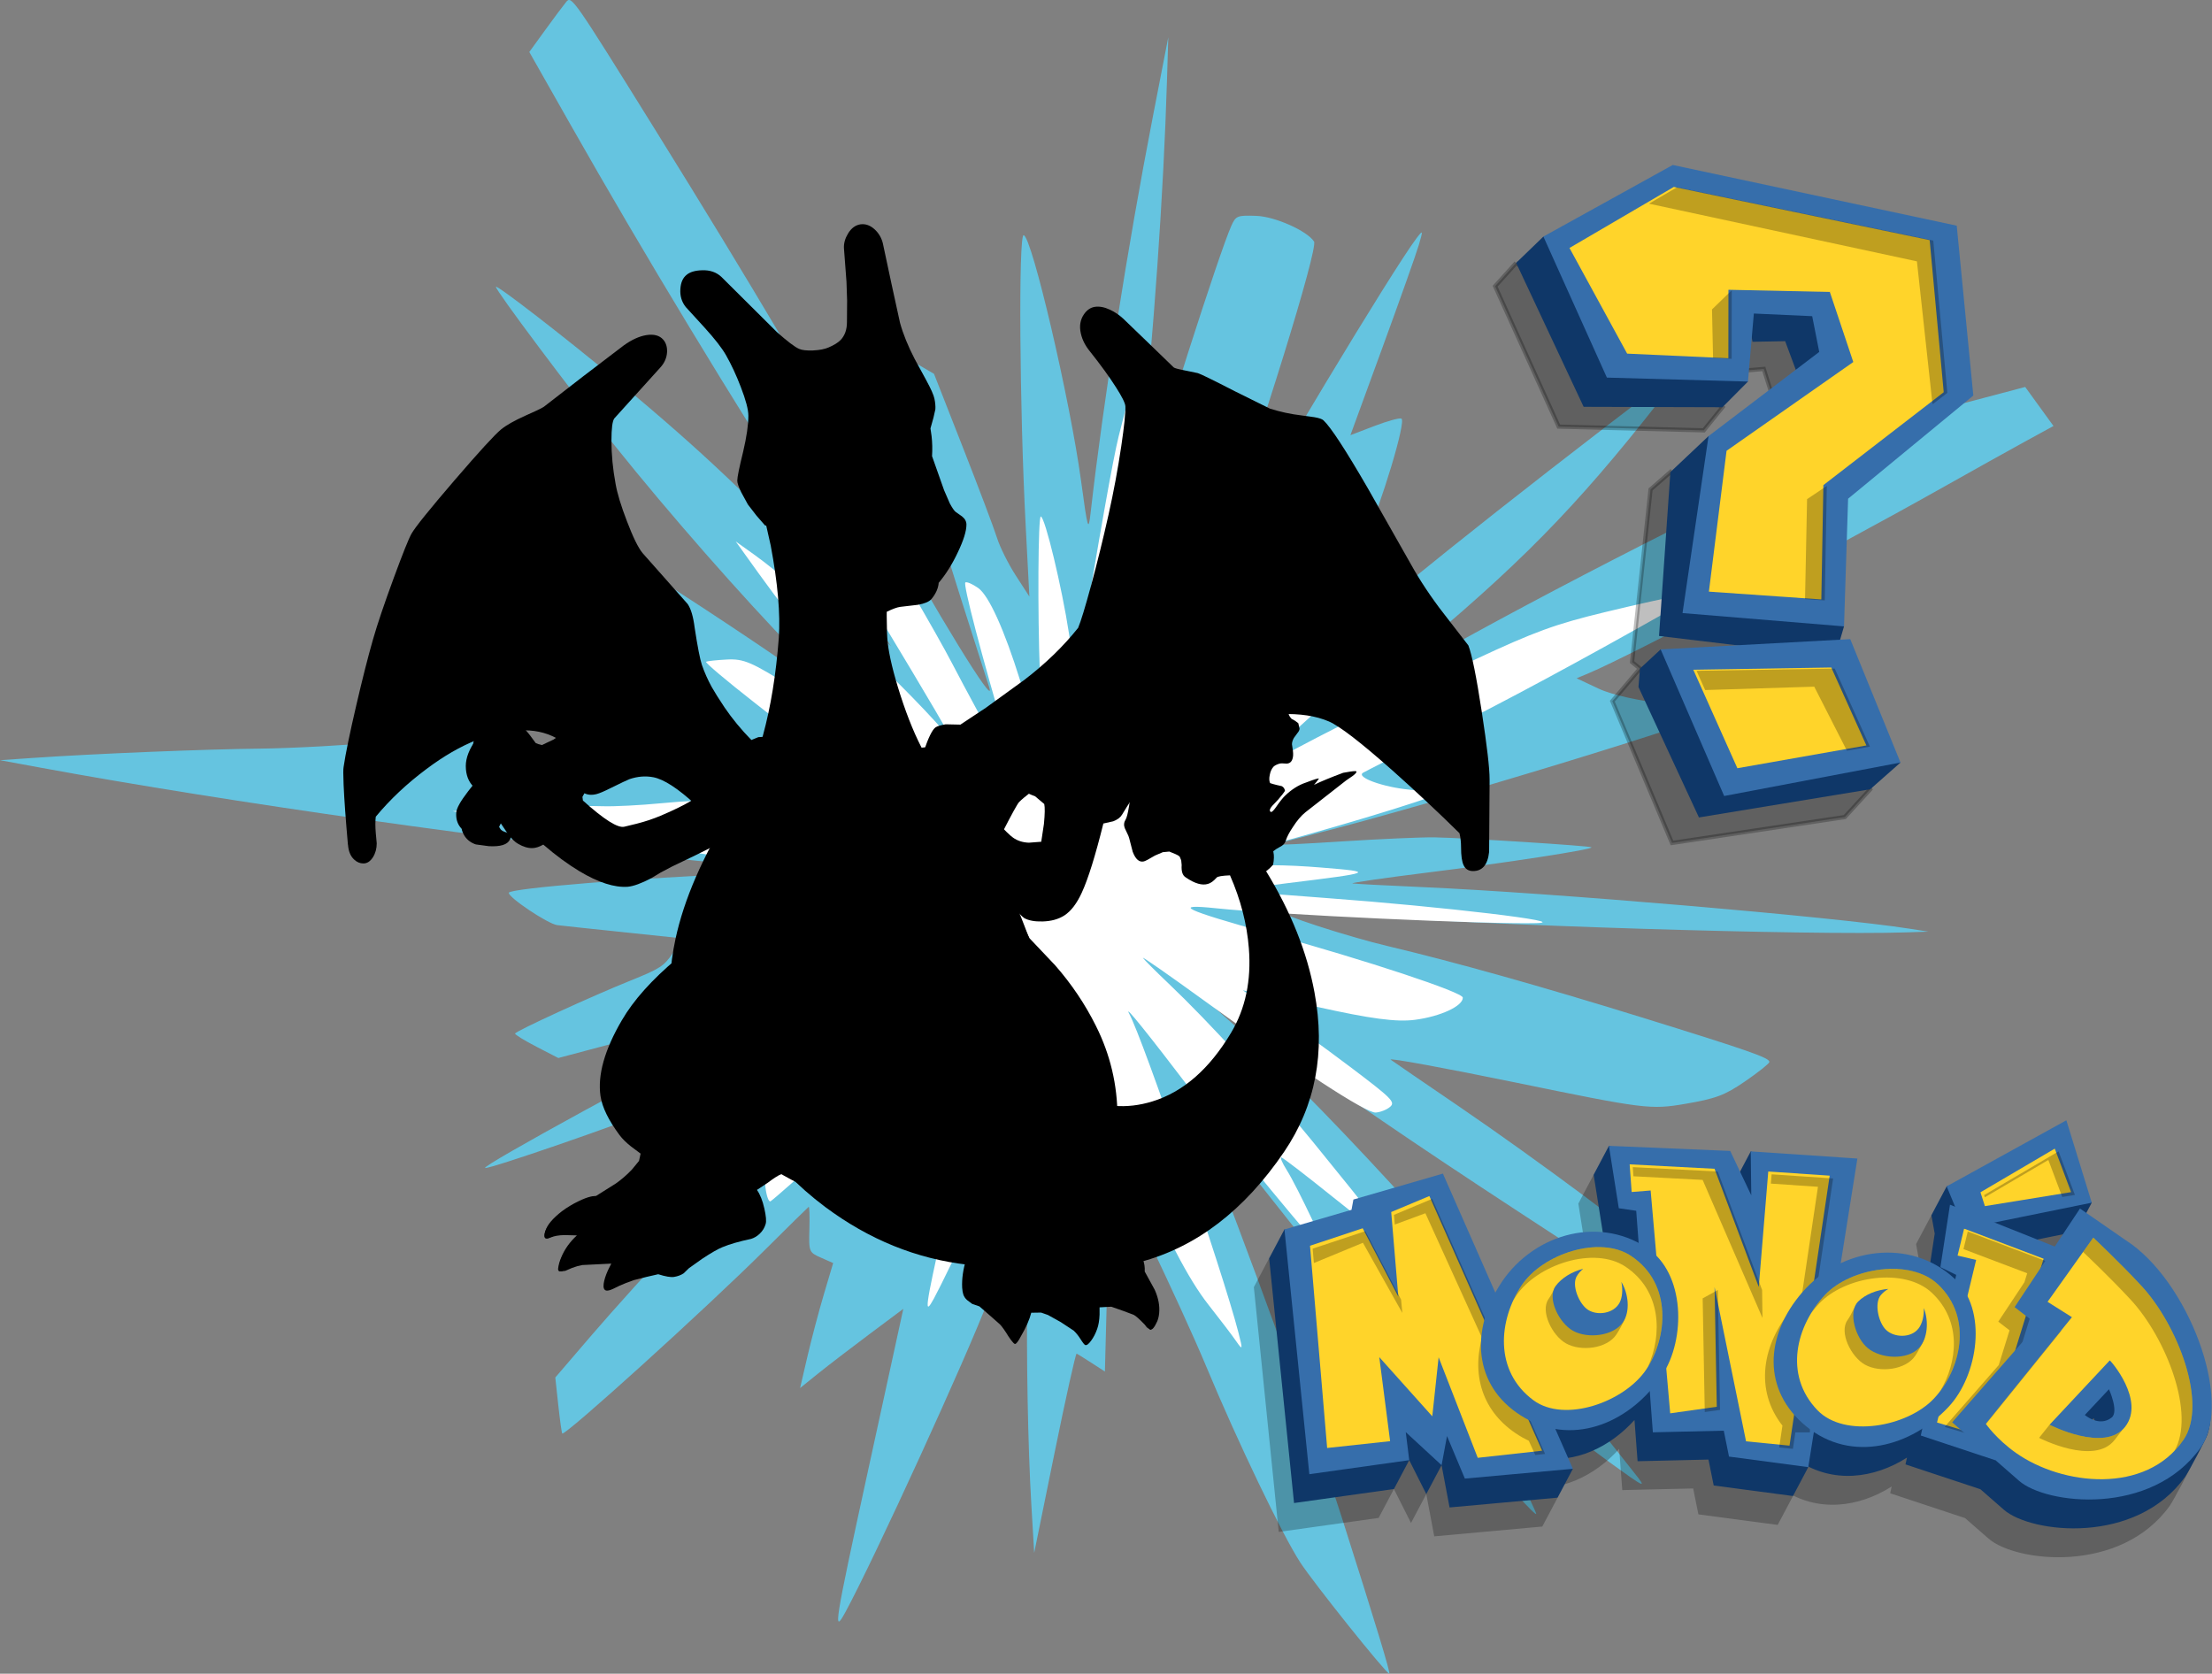 <?xml version="1.0" encoding="UTF-8" standalone="no"?>
<!-- Created with Inkscape (http://www.inkscape.org/) -->

<svg
   width="139.574mm"
   height="105.61mm"
   viewBox="0 0 139.574 105.61"
   version="1.1"
   id="svg5"
   inkscape:version="1.1.1 (3bf5ae0d25, 2021-09-20)"
   sodipodi:docname="1-sill.svg"
   xmlns:inkscape="http://www.inkscape.org/namespaces/inkscape"
   xmlns:sodipodi="http://sodipodi.sourceforge.net/DTD/sodipodi-0.dtd"
   xmlns="http://www.w3.org/2000/svg"
   xmlns:svg="http://www.w3.org/2000/svg">
  <rect x="0" y="0" width="139.574" height="105.61" fill="#808080" stroke="none"/>
  <sodipodi:namedview
     id="namedview7"
     pagecolor="#ffffff"
     bordercolor="#666666"
     borderopacity="1.0"
     inkscape:pageshadow="2"
     inkscape:pageopacity="0.0"
     inkscape:pagecheckerboard="true"
     inkscape:document-units="mm"
     showgrid="false"
     fit-margin-top="0"
     fit-margin-left="0"
     fit-margin-right="0"
     fit-margin-bottom="0"
     inkscape:zoom="1.5518659"
     inkscape:cx="216.83575"
     inkscape:cy="200.08172"
     inkscape:window-width="1889"
     inkscape:window-height="1058"
     inkscape:window-x="31"
     inkscape:window-y="0"
     inkscape:window-maximized="1"
     inkscape:current-layer="layer1" />
  <defs
     id="defs2">
    <clipPath
       clipPathUnits="userSpaceOnUse"
       id="clipPath16">
      <path
         d="M 0,841.89 H 595.28 V 0 H 0 Z"
         id="path14" />
    </clipPath>
  </defs>
  <g
     inkscape:label="Layer 1"
     inkscape:groupmode="layer"
     id="layer1"
     transform="translate(-11.154,-0.776)">
    <g
       id="g2237">
      <path
         style="fill:#65c4e0;fill-opacity:1;stroke-width:0.265"
         d="m 13.231,48.601 c 3.885,-0.267 10.801,-0.55 14.39,-0.588 1.968,-0.021 5.593,-0.22 8.057,-0.443 4.967,-0.449 6.917,-0.254 17.669,1.761 6.021,1.129 5.982,1.134 4.032,-0.582 -0.293,-0.258 -0.219,-0.41 0.398,-0.81 l 0.76,-0.492 -2.922,-2.442 c -1.607,-1.343 -4.669,-3.722 -6.805,-5.286 -3.786,-2.773 -9.224,-7.073 -9.518,-7.528 -0.081,-0.125 0.851,-0.273 2.071,-0.331 l 2.218,-0.104 3.425,2.037 c 4.057,2.413 8.897,5.53 13.791,8.879 1.952,1.336 3.507,2.358 3.454,2.271 -0.052,-0.088 -1.366,-1.467 -2.919,-3.066 -3.382,-3.482 -7.975,-8.717 -11.387,-12.981 -2.849,-3.56 -7.54,-9.828 -7.499,-10.02 0.035,-0.163 4.476,3.275 7.693,5.954 5.404,4.501 8.454,7.394 13.921,13.207 l 3.316,3.526 -4.938,-7.664 C 57.364,26.025 51.749,16.747 47.16,8.654 L 44.552,4.056 45.546,2.684 c 0.546,-0.754 1.147,-1.558 1.335,-1.787 0.335,-0.407 0.44,-0.256 5.563,7.982 6.13,9.857 10.524,17.281 14.146,23.895 3.541,6.468 7.438,12.82 6.988,11.393 C 73.397,43.592 72.572,41.006 71.746,38.42 69.821,32.401 67.269,23.194 67.485,23.054 c 0.092,-0.059 0.715,0.211 1.385,0.601 l 1.218,0.709 1.824,4.65 c 1.003,2.557 1.971,5.122 2.151,5.699 0.18,0.577 0.713,1.647 1.185,2.377 l 0.858,1.328 -0.238,-4.567 c -0.382,-7.332 -0.455,-18.307 -0.122,-18.236 0.524,0.112 2.93,10.416 3.621,15.502 0.424,3.121 0.463,3.248 0.608,1.975 0.798,-7.009 2.329,-16.75 3.915,-24.918 l 0.98,-5.048 -0.082,2.733 c -0.214,7.092 -0.829,15.877 -1.697,24.269 -0.25,2.416 -0.352,4.027 -0.227,3.581 1.539,-5.484 5.192,-16.89 5.98,-18.674 0.284,-0.643 0.383,-0.683 1.593,-0.637 1.176,0.045 3.193,0.944 3.631,1.619 0.275,0.424 -3.404,12.309 -5.938,19.182 -0.613,1.663 -1.095,3.055 -1.07,3.093 0.025,0.038 0.562,-0.898 1.194,-2.081 2.498,-4.675 10.795,-18.457 12.291,-20.417 0.403,-0.529 0.41,-0.505 0.131,0.446 -0.162,0.552 -1.2,3.477 -2.305,6.5 l -2.009,5.496 1.502,-0.575 c 0.826,-0.316 1.598,-0.529 1.715,-0.474 0.317,0.15 -1.201,5.195 -2.421,8.046 -1.094,2.558 -3.12,5.416 -7.009,9.888 -0.967,1.112 -1.708,2.033 -1.646,2.047 0.062,0.013 1.695,-1.349 3.63,-3.028 6.444,-5.592 13.269,-11.058 24.476,-19.605 1.109,-0.846 1.073,-0.773 -0.826,1.644 -5.252,6.686 -8.839,10.329 -15.983,16.237 l -3.169,2.621 3.323,-1.926 C 106.651,39.227 118.736,33.006 127.66,28.846 c 2.376,-1.107 4.451,-1.846 7.3,-2.6 l 3.981,-1.053 0.893,1.232 0.893,1.232 -1.7,0.928 c -0.935,0.51 -3.416,1.894 -5.512,3.074 -6.937,3.906 -19.485,10.488 -22.066,11.575 l -0.813,0.342 1.399,0.658 c 0.842,0.396 2.61,0.787 4.442,0.981 1.674,0.178 3.031,0.38 3.016,0.449 -0.087,0.409 -17.99,5.864 -25.322,7.715 -1.332,0.336 -2.476,0.647 -2.544,0.691 -0.067,0.044 1.836,-0.047 4.23,-0.202 2.394,-0.154 5.013,-0.269 5.821,-0.255 1.915,0.034 9.838,0.537 9.897,0.629 0.088,0.136 -5.265,0.961 -10.319,1.589 -2.808,0.349 -4.948,0.66 -4.755,0.69 0.193,0.03 2.175,0.134 4.406,0.232 8.129,0.355 25.935,1.874 30.697,2.618 l 1.228,0.192 -1.389,0.046 c -6.095,0.202 -26.884,-0.447 -35.306,-1.101 -2.234,-0.174 -4.115,-0.281 -4.179,-0.239 -0.237,0.154 4.202,1.6 6.8,2.216 4.145,0.982 9.645,2.526 15.953,4.479 6.824,2.113 8.141,2.574 8.086,2.831 -0.023,0.106 -0.715,0.655 -1.539,1.22 -1.274,0.874 -1.838,1.085 -3.769,1.415 -2.181,0.373 -2.599,0.321 -10.6,-1.325 -4.581,-0.942 -8.175,-1.601 -7.986,-1.463 0.189,0.137 2.106,1.45 4.259,2.916 4.933,3.359 12.195,8.768 12.137,9.04 -0.024,0.113 -0.669,0.437 -1.433,0.72 l -1.389,0.514 -5.48,-3.58 c -6.68,-4.365 -11.68,-7.787 -16.289,-11.15 -3.525,-2.572 -4.462,-3.076 -2.429,-1.306 5.577,4.855 15.52,15.68 22.485,24.481 1.497,1.891 3.093,3.907 3.547,4.48 0.774,0.976 0.675,0.932 -1.588,-0.705 -1.328,-0.96 -4.127,-3.119 -6.221,-4.797 l -3.807,-3.051 0.719,1.426 c 1.771,3.512 4.7,9.569 4.677,9.673 -0.035,0.163 -1.826,-1.813 -5.456,-6.017 -2.881,-3.337 -4.831,-5.747 -12.889,-15.925 -3.914,-4.944 -3.948,-4.964 -2.538,-1.508 2.073,5.083 7.054,18.78 8.629,23.728 2.145,6.74 3.083,9.829 2.978,9.806 -0.238,-0.051 -4.779,-5.729 -5.623,-7.031 -1.148,-1.772 -3.942,-7.594 -5.912,-12.322 -1.629,-3.909 -5.992,-13.015 -6.269,-13.084 -0.05,-0.012 -0.054,1.196 -0.01,2.686 0.044,1.49 0.034,4.503 -0.024,6.696 l -0.105,3.987 -0.837,-0.54 c -0.46,-0.297 -0.886,-0.562 -0.946,-0.589 -0.06,-0.027 -0.687,2.791 -1.394,6.262 l -1.285,6.311 -0.179,-3.036 c -0.217,-3.668 -0.323,-9.376 -0.255,-13.724 l 0.05,-3.203 -0.955,1.204 c -0.525,0.662 -1.223,1.916 -1.551,2.786 -1.326,3.519 -7.228,16.414 -9.025,19.717 -0.794,1.461 -0.683,0.761 1.397,-8.777 l 2.26,-10.365 -2.117,1.581 c -1.165,0.87 -2.63,1.994 -3.257,2.499 l -1.139,0.918 0.459,-1.977 c 0.252,-1.087 0.722,-2.862 1.043,-3.944 l 0.585,-1.967 -0.77,-0.34 c -0.756,-0.334 -0.77,-0.368 -0.73,-1.801 0.022,-0.803 0.002,-1.435 -0.046,-1.405 -0.048,0.031 -1.286,1.25 -2.753,2.709 -3.733,3.713 -12.661,11.8 -12.797,11.59 -0.037,-0.057 -0.15,-0.875 -0.252,-1.817 l -0.185,-1.714 2.302,-2.683 c 2.649,-3.087 9.527,-10.529 11.314,-12.242 0.667,-0.639 1.119,-1.206 1.005,-1.26 -0.114,-0.054 -0.744,0.069 -1.401,0.274 -0.657,0.204 -1.283,0.329 -1.392,0.278 -0.323,-0.153 9.715,-8.143 13.101,-10.428 1.353,-0.913 0.993,-0.751 -1.573,0.71 -5.317,3.028 -12.792,6.781 -16.187,8.128 -3.322,1.318 -11.286,4.066 -11.594,4.001 -0.345,-0.074 11.18,-6.375 16.412,-8.973 5.789,-2.875 5.712,-2.815 2.299,-1.804 -1.746,0.517 -5.632,1.592 -8.635,2.389 l -5.461,1.45 -1.376,-0.711 c -0.757,-0.391 -1.365,-0.765 -1.351,-0.831 0.034,-0.157 4.768,-2.33 7.323,-3.361 1.837,-0.741 2.066,-0.891 2.636,-1.724 0.343,-0.502 0.56,-0.922 0.482,-0.934 -0.078,-0.012 -1.724,-0.186 -3.658,-0.385 -1.934,-0.199 -3.791,-0.398 -4.126,-0.44 -0.589,-0.075 -3.112,-1.765 -3.052,-2.044 0.059,-0.278 8.283,-0.946 14.848,-1.206 1.775,-0.07 3.066,-0.157 2.87,-0.193 -0.197,-0.036 -2.785,-0.309 -5.753,-0.608 C 43.048,53.871 25.447,51.379 13.797,49.231 l -2.643,-0.487 2.077,-0.143 z"
         id="path1594" />
      <path
         style="fill:#ffffff;fill-opacity:1;stroke-width:0.265"
         d="m 41.517,51.842 c 2.274,-0.152 6.035,-0.247 7.7,-0.193 0.703,0.023 2.339,-0.061 3.637,-0.186 3.189,-0.307 4.301,-0.202 9.652,0.912 4.09,0.852 4.531,0.89 3.994,0.346 -0.507,-0.513 -0.541,-0.667 -0.214,-0.96 0.431,-0.385 0.004,-0.761 -7.557,-6.674 -1.735,-1.357 -3.095,-2.505 -3.022,-2.551 0.073,-0.046 0.673,-0.112 1.332,-0.145 1.044,-0.053 1.568,0.172 4.041,1.736 1.563,0.988 4.143,2.698 5.734,3.799 1.591,1.101 2.896,1.974 2.899,1.94 0.004,-0.034 -1.02,-1.174 -2.274,-2.534 -2.486,-2.693 -6.08,-7.124 -8.393,-10.346 l -1.469,-2.045 1.163,0.83 c 3.089,2.206 10.158,8.866 12.528,11.803 0.276,0.342 -1.746,-3.099 -4.492,-7.646 -2.747,-4.547 -5.647,-9.446 -6.445,-10.887 l -1.45,-2.619 0.573,-0.816 c 0.315,-0.449 0.677,-0.882 0.805,-0.963 0.274,-0.173 8.794,13.807 11.017,18.077 0.775,1.49 2.055,3.85 2.844,5.245 l 1.434,2.537 -0.816,-2.77 c -1.671,-5.675 -2.83,-10.104 -2.67,-10.204 0.09,-0.057 0.455,0.102 0.811,0.353 0.67,0.473 1.645,2.626 2.653,5.859 0.24,0.768 0.638,1.551 0.885,1.741 0.374,0.287 0.433,-0.081 0.352,-2.207 -0.149,-3.892 -0.112,-9.947 0.06,-9.908 0.271,0.061 1.326,4.449 1.777,7.388 l 0.438,2.853 0.199,-1.221 c 1.22,-7.476 2.15,-12.716 2.502,-14.096 l 0.428,-1.678 -0.09,1.778 c -0.184,3.636 -0.534,8.09 -0.879,11.19 -0.196,1.756 -0.395,3.572 -0.443,4.034 -0.048,0.463 0.157,-0.03 0.454,-1.095 0.298,-1.065 1.138,-3.693 1.868,-5.841 1.215,-3.577 1.385,-3.913 2.025,-4 0.384,-0.052 1.075,0.126 1.535,0.396 l 0.837,0.491 -0.464,1.687 c -0.255,0.928 -1.091,3.482 -1.856,5.677 -0.765,2.195 -1.43,4.154 -1.476,4.353 -0.046,0.199 1.122,-1.63 2.597,-4.064 1.475,-2.434 3.223,-5.241 3.885,-6.237 1.135,-1.707 1.186,-1.753 0.893,-0.816 -0.171,0.547 -0.781,2.226 -1.356,3.732 l -1.045,2.737 0.99,-0.295 0.99,-0.295 -0.384,1.37 c -0.746,2.664 -1.879,4.809 -3.709,7.019 -0.997,1.205 -1.753,2.204 -1.678,2.221 0.074,0.017 1.701,-1.245 3.616,-2.805 4.148,-3.379 10.083,-7.967 11.204,-8.661 1.174,-0.727 0.731,-0.043 -1.854,2.86 -1.85,2.079 -5.744,5.659 -8.56,7.873 -0.403,0.316 -0.067,0.179 0.746,-0.306 2.316,-1.381 9.307,-4.935 14.213,-7.225 3.776,-1.763 5.049,-2.227 8.191,-2.987 2.046,-0.495 4.269,-0.988 4.94,-1.096 l 1.22,-0.196 -1.843,1.045 c -5.733,3.25 -10.711,5.93 -14.765,7.95 -2.517,1.254 -4.685,2.349 -4.818,2.432 -0.452,0.285 1.267,0.909 2.936,1.066 0.909,0.085 1.638,0.223 1.619,0.306 -0.047,0.208 -7.69,2.499 -11.929,3.576 -1.915,0.487 -3.663,0.934 -3.883,0.994 -0.22,0.06 0.555,0.059 1.723,-0.003 2.957,-0.155 4.611,-0.145 6.907,0.042 3.419,0.278 3.343,0.313 -2.189,0.992 -1.916,0.235 -3.328,0.453 -3.137,0.484 0.191,0.031 2.711,0.231 5.599,0.444 7.484,0.553 15.597,1.522 13.283,1.587 -3.046,0.085 -16.324,-0.531 -20.192,-0.937 -2.851,-0.299 -2.016,0.101 3.273,1.569 6.319,1.753 12.285,3.729 12.289,4.069 0.005,0.533 -1.405,1.187 -3.017,1.399 -1.17,0.154 -2.811,-0.064 -6.228,-0.827 l -4.639,-1.036 1.949,1.332 c 1.072,0.733 3.247,2.312 4.835,3.509 2.607,1.967 2.851,2.209 2.52,2.506 -0.201,0.181 -0.614,0.347 -0.916,0.368 -0.606,0.044 -4.825,-2.711 -10.878,-7.101 -2.157,-1.564 -3.87,-2.759 -3.807,-2.655 0.063,0.104 0.796,0.838 1.63,1.631 2.596,2.469 6.191,6.412 9.083,9.962 3.911,4.801 4.937,6.141 4.657,6.077 -0.134,-0.03 -1.637,-1.176 -3.34,-2.545 -1.702,-1.369 -3.184,-2.51 -3.292,-2.534 -0.108,-0.024 0.04,0.331 0.329,0.789 0.663,1.049 2.723,5.399 2.538,5.357 -0.238,-0.054 -6.16,-7.221 -8.433,-10.206 -2.882,-3.784 -4.403,-5.673 -4.049,-5.026 0.881,1.611 5.898,16.249 6.897,20.124 0.285,1.107 0.274,1.155 -0.139,0.557 -0.248,-0.36 -1.038,-1.398 -1.755,-2.308 -1.266,-1.606 -2.77,-4.51 -4.222,-8.156 -0.877,-2.202 -2.794,-6.396 -3.263,-7.138 -0.381,-0.603 -0.434,-0.339 -0.463,2.302 -0.018,1.641 -0.071,3.352 -0.117,3.801 l -0.085,0.817 -0.438,-0.409 c -0.241,-0.225 -0.47,-0.389 -0.51,-0.364 -0.04,0.025 -0.423,1.64 -0.852,3.589 -0.752,3.417 -0.783,3.489 -0.861,2.03 -0.072,-1.341 -0.118,-6.656 -0.079,-9.005 l 0.015,-0.864 -0.637,0.908 c -0.35,0.499 -0.798,1.333 -0.996,1.852 -0.502,1.321 -3.937,8.639 -4.811,10.249 -0.633,1.166 -0.557,0.593 0.606,-4.584 l 1.329,-5.917 -1.936,1.445 -1.936,1.445 0.654,-2.228 c 0.51,-1.737 0.56,-2.281 0.228,-2.47 -0.281,-0.159 -0.414,-0.486 -0.392,-0.958 0.044,-0.926 -0.131,-0.942 -0.898,-0.082 -0.581,0.651 -7.508,6.925 -7.964,7.213 -0.111,0.07 -0.257,-0.333 -0.324,-0.897 -0.109,-0.917 0.026,-1.197 1.275,-2.651 0.768,-0.894 2.736,-3.006 4.372,-4.693 2.874,-2.962 2.944,-3.06 2.052,-2.852 l -0.924,0.215 0.695,-0.634 c 1.104,-1.008 4.91,-3.917 6.512,-4.978 1.049,-0.694 0.636,-0.521 -1.449,0.607 -4.332,2.345 -7.962,3.966 -11.731,5.239 -1.852,0.626 -3.355,1.083 -3.34,1.015 0.041,-0.181 6.112,-3.406 9.439,-5.014 2.869,-1.387 3.687,-1.902 2.086,-1.316 -0.464,0.17 -2.663,0.776 -4.887,1.346 -3.623,0.929 -4.132,0.991 -4.894,0.6 l -0.851,-0.437 1.182,-0.532 c 0.65,-0.292 1.922,-0.829 2.825,-1.192 1.065,-0.428 1.762,-0.839 1.981,-1.168 0.311,-0.466 0.143,-0.531 -2.068,-0.802 -2.014,-0.247 -4.007,-1 -3.9,-1.474 0.026,-0.117 6.67,-0.592 8.446,-0.603 1.495,-0.01 0.3,-0.219 -5.453,-0.955 -5.373,-0.687 -14.578,-2.148 -18.778,-2.979 l -2.324,-0.46 1.801,-0.121 z m 42.974,-0.668 c 0.133,-0.184 0.047,-0.204 -0.221,-0.05 -0.242,0.139 -0.341,0.275 -0.219,0.303 0.121,0.027 0.319,-0.087 0.44,-0.253 z"
         id="path1884"
         inkscape:transform-center-x="4.5496181"
         inkscape:transform-center-y="3.5210769" />
    </g>
    <g
       id="g32871"
       transform="matrix(1.057,0,0,1.057,-11.048,-36.62)">
      <path
         id="path2780-6-7-2"
         style="opacity:0.25;fill:#000000;fill-opacity:1;stroke:none;stroke-width:0.265px;stroke-linecap:butt;stroke-linejoin:miter;stroke-opacity:1"
         d="m 142.531,105.706 -6.23,2.219 -0.913,1.724 0.198,1.097 -0.573,3.727 0.943,0.461 -0.058,0.265 c -0.019,-0.018 -0.037,-0.037 -0.057,-0.055 -1.892,-1.749 -4.562,-1.944 -6.777,-0.907 l 0.994,-6.246 -5.454,-2.152 -0.913,1.724 0.033,2.623 -1.257,-2.65 -6.329,-2.028 -0.913,1.724 0.591,3.724 1.039,0.152 0.144,1.916 c -2.922,-1.549 -6.582,-0.288 -8.339,2.593 -0.076,0.126 -0.149,0.252 -0.217,0.378 l -3.13,-7.107 -5.342,1.548 -0.113,0.613 -3.091,-0.553 -0.913,1.724 1.486,14.611 5.963,-0.837 0.913,-1.724 1.019,2.025 0.913,-1.724 0.476,2.523 6.449,-0.584 0.913,-1.724 -1.961,-0.654 c 2.098,0.351 4.173,-0.629 5.638,-2.259 l 0.185,2.461 4.232,-0.098 0.312,1.547 4.733,0.629 0.913,-1.724 -0.579,-0.373 c 2.048,1.366 4.495,1.06 6.471,-0.196 l -0.089,0.405 4.451,1.476 0.003,-0.008 1.419,1.239 c 1.619,1.414 7.889,2.136 10.824,-1.972 0.188,-0.263 1.228,-2.203 1.335,-2.535 1.041,-3.225 -2.452,-7.722 -5.793,-9.856 l -2.736,-1.895 -1.504,2.27 -3.601,-1.438 5.808,-1.181 0.913,-1.724 z m 2.544,16.056 c 0,0 0.603,1.335 0.161,1.688 -0.741,0.594 -1.602,-0.152 -1.602,-0.152 z"
         sodipodi:nodetypes="cccccccccccccccccccscccccccccccccccccccccccccccssccccccccscc" />
      <path
         id="path2780-6-7"
         style="fill:#0f3768;fill-opacity:1;stroke:none;stroke-width:0.265px;stroke-linecap:butt;stroke-linejoin:miter;stroke-opacity:1"
         d="m 143.444,103.982 -6.23,2.219 -0.913,1.724 0.198,1.097 -0.573,3.727 0.943,0.461 -0.058,0.265 c -0.019,-0.018 -0.037,-0.037 -0.057,-0.055 -1.892,-1.749 -4.562,-1.944 -6.777,-0.907 l 0.994,-6.246 -5.454,-2.152 -0.913,1.724 0.033,2.623 -1.257,-2.65 -6.329,-2.028 -0.913,1.724 0.591,3.724 1.039,0.152 0.144,1.916 c -2.922,-1.549 -6.582,-0.288 -8.339,2.593 -0.076,0.126 -0.149,0.252 -0.217,0.378 l -3.13,-7.107 -5.342,1.548 -0.113,0.613 -3.091,-0.553 -0.913,1.724 1.486,14.611 5.963,-0.837 0.913,-1.724 1.019,2.025 0.913,-1.724 0.476,2.523 6.449,-0.584 0.913,-1.724 -1.961,-0.654 c 2.098,0.351 4.173,-0.629 5.638,-2.259 l 0.185,2.461 4.232,-0.098 0.312,1.547 4.733,0.629 0.913,-1.724 -0.579,-0.373 c 2.048,1.366 4.495,1.06 6.471,-0.196 l -0.089,0.405 4.451,1.476 0.003,-0.008 1.419,1.239 c 1.619,1.414 7.889,2.136 10.824,-1.972 0.188,-0.263 1.228,-2.203 1.335,-2.535 1.041,-3.225 -2.452,-7.722 -5.793,-9.856 l -2.736,-1.895 -1.504,2.27 -3.601,-1.438 5.808,-1.181 0.913,-1.724 z m 2.544,16.056 c 0,0 0.603,1.335 0.161,1.688 -0.741,0.594 -1.602,-0.152 -1.602,-0.152 z"
         sodipodi:nodetypes="cccccccccccccccccccscccccccccccccccccccccccccccssccccccccscc" />
      <path
         style="fill:#366eab;fill-opacity:1;stroke:none;stroke-width:0.265px;stroke-linecap:butt;stroke-linejoin:miter;stroke-opacity:1"
         d="m 99.167,123.385 -1.486,-14.611 4.004,-1.172 0.113,-0.614 5.342,-1.548 7.76,17.623 -6.449,0.584 -1.065,-2.54 -0.324,1.741 -2.139,-1.974 0.207,1.674 z"
         id="path2780-6" />
      <path
         style="fill:#ffd42a;fill-opacity:1;stroke:none;stroke-width:0.265px;stroke-linecap:butt;stroke-linejoin:miter;stroke-opacity:1"
         d="m 100.23,121.82 -1.023,-12.072 3.144,-1.044 2.128,4.082 -0.425,-5.052 2.277,-0.954 6.731,15.203 -3.842,0.424 -2.335,-6.002 -0.379,3.525 -3.164,-3.532 0.647,5.016 z"
         id="path2782-7" />
      <path
         id="path2782-7-1"
         style="opacity:0.25;fill:#000000;fill-opacity:1;stroke:none;stroke-width:1px;stroke-linecap:butt;stroke-linejoin:miter;stroke-opacity:1"
         transform="scale(0.265)"
         d="m 386.84,410.852 -11.881,3.945 0.275,3.242 11.051,-4.57 8.879,15.809 -0.281,-2.998 z m 15.043,-7.273 -8.605,3.605 0.184,2.18 6.895,-2.545 12.762,28.076 c -2.459,8.84 0.344,17.475 9.164,22.475 0.457,0.259 0.916,0.497 1.377,0.717 l 1.453,3.195 2.213,-0.244 z" />
      <path
         style="fill:#366eab;fill-opacity:1;stroke:none;stroke-width:0.265px;stroke-linecap:butt;stroke-linejoin:miter;stroke-opacity:1"
         d="m 118.68,107.66 -1.039,-0.152 -0.591,-3.725 7.242,0.304 1.257,2.65 -0.033,-2.623 6.367,0.428 -2.931,18.422 -4.733,-0.63 -0.312,-1.547 -4.233,0.098 z"
         id="path3681-2" />
      <path
         style="fill:#ffd42a;fill-opacity:1;stroke:none;stroke-width:0.265px;stroke-linecap:butt;stroke-linejoin:miter;stroke-opacity:1"
         d="m 118.288,104.888 0.12,1.651 1.133,-0.091 1.168,13.303 2.781,-0.392 -0.132,-7.145 1.879,9.209 2.595,0.257 2.397,-16.117 -3.666,-0.248 -0.567,6.895 -2.641,-7.058 z"
         id="path3683-9"
         sodipodi:nodetypes="ccccccccccccc" />
      <path
         id="path3683-9-3"
         style="opacity:0.25;fill:#000000;fill-opacity:1;stroke:none;stroke-width:1px;stroke-linecap:butt;stroke-linejoin:miter;stroke-opacity:1"
         d="m 447.072,396.426 0.15,2.064 15.588,0.814 13.48,31.105 -0.082,-6.305 -9.982,-26.678 z m 31.279,1.619 -0.172,2.096 10.611,0.717 -3.75,25.221 c -0.586,0.56 -1.151,1.149 -1.689,1.77 -7.36,8.485 -8.799,18.878 -2.562,26.809 l -0.732,4.932 3.092,0.307 0.551,-3.707 h 3.277 v -22.035 l 5.23,-35.172 z m -12.113,26.072 -3.418,1.877 0.473,25.611 3.441,-0.484 z"
         transform="scale(0.265)" />
      <path
         style="fill:#366eab;fill-opacity:1;stroke:none;stroke-width:0.265px;stroke-linecap:butt;stroke-linejoin:miter;stroke-opacity:1"
         d="m 137.782,111.486 -0.943,-0.461 0.572,-3.728 7.03,2.808 -4.322,12.448 -4.451,-1.476 z"
         id="path3681-2-0"
         sodipodi:nodetypes="ccccccc" />
      <path
         style="fill:#ffd42a;fill-opacity:1;stroke:none;stroke-width:0.265px;stroke-linecap:butt;stroke-linejoin:miter;stroke-opacity:1"
         d="m 138.254,108.725 -0.389,1.609 1.107,0.259 -2.334,9.706 3.049,0.915 3.313,-10.692 z"
         id="path3683-9-9"
         sodipodi:nodetypes="ccccccc" />
      <path
         style="fill:#366eab;fill-opacity:1;stroke:none;stroke-width:0.265px;stroke-linecap:butt;stroke-linejoin:miter;stroke-opacity:1"
         d="m 137.214,106.201 1.04,2.525 7.62,-1.549 -1.516,-4.919 z"
         id="path4834-3" />
      <path
         style="fill:#ffd42a;fill-opacity:1;stroke:none;stroke-width:0.265px;stroke-linecap:butt;stroke-linejoin:miter;stroke-opacity:1"
         d="m 139.23,106.556 0.265,0.826 5.146,-0.836 -0.975,-2.596 z"
         id="path4836-6" />
      <path
         id="path4836-6-3"
         style="opacity:0.25;fill:#000000;fill-opacity:1;stroke:none;stroke-width:1px;stroke-linecap:butt;stroke-linejoin:miter;stroke-opacity:1"
         transform="scale(0.265)"
         d="m 542.992,392.879 -16.768,9.852 0.158,0.492 14.309,-8.408 3.131,8.342 2.854,-0.465 z m -20.457,18.053 -0.961,3.969 14.352,5.436 -0.625,2.018 -5.889,8.885 2.533,1.949 -2.426,7.828 -12.195,13.932 7.209,2.164 3.418,1.025 12.52,-40.412 -1.68,-0.637 z" />
      <path
         id="path4978-0"
         style="fill:#366eab;fill-opacity:1;stroke:none;stroke-width:0.265px;stroke-linecap:butt;stroke-linejoin:miter;stroke-opacity:1"
         d="m 145.171,107.526 -3.902,5.886 1.37,1.054 -5.098,5.824 3.999,3.494 c 1.619,1.414 7.889,2.136 10.824,-1.972 2.01,-2.814 -0.772,-10.037 -4.458,-12.392 z m 1.731,10.788 c 0,0 0.603,1.335 0.161,1.688 -0.741,0.594 -1.602,-0.152 -1.602,-0.152 z"
         sodipodi:nodetypes="ccccsscccscc" />
      <path
         id="path4982-2"
         style="fill:#ffd42a;fill-opacity:1;stroke:none;stroke-width:0.265px;stroke-linecap:butt;stroke-linejoin:miter;stroke-opacity:1"
         d="m 145.965,109.262 -2.729,3.833 1.454,0.917 -5.14,6.365 c 0,0 0.631,0.917 1.81,1.745 2.769,1.945 7.744,2.485 9.987,-0.785 1.475,-2.15 -0.346,-6.853 -2.498,-9.184 -1.226,-1.329 -2.884,-2.891 -2.884,-2.891 z m 0.983,7.331 c 0.022,-0.033 2.14,2.38 0.922,3.958 -1.218,1.579 -4.514,-0.119 -4.514,-0.119 z"
         sodipodi:nodetypes="ccccsssccscc" />
      <path
         style="fill:#366eab;fill-opacity:1;stroke:none;stroke-width:0.265px;stroke-linecap:butt;stroke-linejoin:miter;stroke-opacity:1"
         d="m 128.6,112.519 c -2.251,2.596 -2.409,5.866 0.245,8.024 2.701,2.196 6.261,1.196 8.481,-1.176 1.749,-1.869 2.392,-5.775 0.34,-7.671 -2.621,-2.423 -6.736,-1.863 -9.066,0.824 z"
         id="path2979-3-1"
         sodipodi:nodetypes="sssss" />
      <path
         style="fill:#ffd42a;fill-opacity:1;stroke:none;stroke-width:0.265px;stroke-linecap:butt;stroke-linejoin:miter;stroke-opacity:1"
         d="m 136.687,112.047 c -1.638,-1.549 -5.186,-1.007 -6.733,0.632 -1.72,1.823 -2.493,4.773 -0.453,6.888 1.618,1.678 5.366,0.998 6.958,-0.705 1.552,-1.661 2.39,-4.771 0.228,-6.816 z"
         id="path3147-5-2"
         sodipodi:nodetypes="sssss" />
      <path
         style="fill:#366eab;fill-opacity:1;stroke:none;stroke-width:0.265px;stroke-linecap:butt;stroke-linejoin:miter;stroke-opacity:1"
         d="m 110.486,112.17 c -1.788,2.934 -1.401,6.185 1.575,7.872 3.029,1.717 6.372,0.138 8.168,-2.57 1.414,-2.133 1.398,-6.092 -0.939,-7.621 -2.988,-1.954 -6.952,-0.718 -8.803,2.319 z"
         id="path2979-3"
         sodipodi:nodetypes="sssss" />
      <path
         style="fill:#ffd42a;fill-opacity:1;stroke:none;stroke-width:0.265px;stroke-linecap:butt;stroke-linejoin:miter;stroke-opacity:1"
         d="m 118.381,110.36 c -1.872,-1.255 -5.282,-0.131 -6.535,1.743 -1.393,2.084 -1.665,5.121 0.699,6.868 1.875,1.385 5.457,0.092 6.744,-1.851 1.255,-1.896 1.563,-5.102 -0.908,-6.759 z"
         id="path3147-5"
         sodipodi:nodetypes="sssss" />
      <path
         id="path3353-6-2"
         style="opacity:0.25;fill:#000000;fill-opacity:1;stroke:none;stroke-width:0.265px;stroke-linecap:butt;stroke-linejoin:miter;stroke-opacity:1"
         d="m 114.231,111.817 c -0.469,0.321 -0.432,0.613 -0.783,1.108 -0.512,0.721 0.214,2.187 1.042,2.652 0.887,0.497 2.443,0.32 3.004,-0.529 0.163,-0.247 0.402,-0.651 0.53,-1.02 l -0.643,-0.393 c -0.029,0.103 -0.067,0.199 -0.115,0.285 -0.353,0.64 -1.332,0.774 -1.89,0.399 -0.521,-0.35 -0.978,-1.456 -0.656,-2 0.098,-0.165 -0.642,-0.377 -0.489,-0.502 z m 2.172,-1.988 c -1.729,0.01 -3.676,0.957 -4.557,2.274 -0.191,0.286 -0.362,0.59 -0.507,0.907 0.055,-0.091 0.111,-0.181 0.17,-0.269 1.253,-1.874 4.662,-2.998 6.534,-1.743 2.154,1.444 2.196,4.065 1.341,5.969 1.172,-1.911 1.403,-4.994 -1.004,-6.608 -0.556,-0.373 -1.248,-0.535 -1.978,-0.531 z" />
      <path
         id="path3353-6-2-9"
         style="opacity:0.25;fill:#000000;fill-opacity:1;stroke:none;stroke-width:0.265px;stroke-linecap:butt;stroke-linejoin:miter;stroke-opacity:1"
         d="m 132.073,113.084 c -0.469,0.321 -0.432,0.613 -0.783,1.108 -0.512,0.721 0.214,2.187 1.042,2.652 0.887,0.497 2.443,0.32 3.004,-0.529 0.163,-0.247 0.444,-0.726 0.572,-1.095 l -0.658,-0.181 c -0.029,0.103 -0.094,0.061 -0.141,0.147 -0.353,0.64 -1.332,0.774 -1.89,0.399 -0.521,-0.35 -0.978,-1.456 -0.656,-2 0.098,-0.165 -0.642,-0.377 -0.489,-0.502 z m 1.934,-1.956 c -1.511,-0.008 -3.135,0.578 -4.053,1.552 -0.31,0.329 -0.589,0.694 -0.827,1.084 0.149,-0.199 0.309,-0.389 0.477,-0.568 1.547,-1.64 5.096,-2.182 6.733,-0.633 1.799,1.702 1.521,4.142 0.482,5.87 1.307,-1.727 1.855,-4.507 -0.132,-6.387 -0.665,-0.629 -1.646,-0.914 -2.68,-0.919 z" />
      <path
         id="path3353-6"
         style="fill:#366eab;fill-opacity:1;stroke:none;stroke-width:0.265px;stroke-linecap:butt;stroke-linejoin:miter;stroke-opacity:1"
         d="m 115.515,111.124 c -0.667,0.165 -1.304,0.549 -1.655,1.045 -0.512,0.721 0.214,2.187 1.042,2.652 0.887,0.497 2.443,0.32 3.004,-0.529 0.417,-0.631 0.319,-1.673 -0.114,-2.391 0.094,0.446 0.07,0.93 -0.114,1.263 -0.353,0.64 -1.332,0.774 -1.89,0.399 -0.521,-0.35 -0.978,-1.456 -0.656,-2 0.098,-0.165 0.23,-0.313 0.383,-0.438 z" />
      <path
         id="path3353-6-7"
         style="fill:#366eab;fill-opacity:1;stroke:none;stroke-width:0.265px;stroke-linecap:butt;stroke-linejoin:miter;stroke-opacity:1"
         d="m 133.733,112.324 c -0.686,0.052 -1.377,0.325 -1.806,0.755 -0.624,0.626 -0.153,2.192 0.587,2.788 0.792,0.638 2.356,0.721 3.05,-0.022 0.516,-0.553 0.592,-1.597 0.285,-2.377 0.019,0.456 -0.086,0.929 -0.322,1.227 -0.454,0.573 -1.442,0.542 -1.93,0.079 -0.456,-0.432 -0.722,-1.598 -0.314,-2.082 0.124,-0.146 0.279,-0.271 0.45,-0.368 z" />
      <path
         id="path11528"
         style="opacity:0.25;fill:#000000;fill-opacity:1;stroke:none;stroke-width:0.07px;stroke-linecap:butt;stroke-linejoin:miter;stroke-opacity:1"
         d="m 143.356,120.432 -0.626,0.783 c 0,0 3.298,1.7 4.514,0.119 l 0.465,-0.604 c -1.324,1.262 -4.353,-0.299 -4.353,-0.299 z m 2.609,-11.17 -0.609,0.855 c 0.092,0.087 1.661,1.571 2.851,2.86 2.1,2.275 3.884,6.807 2.599,9.023 0.194,-0.201 0.375,-0.421 0.541,-0.663 1.475,-2.15 -0.346,-6.853 -2.498,-9.184 -1.226,-1.329 -2.884,-2.891 -2.884,-2.891 z m -1.932,5.564 -4.483,5.552 c 0,0 0.008,0.012 0.011,0.016 l 4.488,-5.557 z" />
    </g>
    <g
       id="g6048"
       transform="translate(-11.732,-0.491)">
      <path
         id="path2148"
         style="opacity:0.25;fill:#000000;stroke:#000000;stroke-width:0.265px;stroke-linecap:butt;stroke-linejoin:miter;stroke-opacity:1"
         d="m 128.286,31.055 -1.252,1.094 -1.167,10.895 0.498,0.411 -1.742,2.056 3.763,8.946 10.904,-1.634 1.605,-1.752 -5.897,-11.26 z m 4.564,-6.396 1.328,-0.112 0.62,1.968 3.898,-3.067 -3.7,-2.087 -2.338,1.384 z m -14.297,-6.803 -1.327,1.47 4.012,8.861 9.155,0.234 1.177,-1.456 -13.017,-9.109" />
      <path
         id="path1857"
         style="fill:#0f3768;fill-opacity:1;stroke:none;stroke-width:0.265px;stroke-linecap:butt;stroke-linejoin:miter;stroke-opacity:1"
         d="m 127.671,42.244 -1.306,1.211 -0.093,1.163 3.814,8.23 10.809,-1.778 1.91,-1.687 z m 3.022,-13.46 -2.408,2.271 -0.716,10.341 11.106,1.331 0.566,-1.936 z m 2.772,-5.95 2.062,-0.039 0.919,2.476 2.435,-2.293 -1.32,-2.888 -4.497,0.41 z m -13.192,-6.641 -1.72,1.662 4.259,9.083 8.759,0.025 1.61,-1.621 z" />
      <path
         id="path963"
         style="fill:#366eab;fill-opacity:1;stroke:none;stroke-width:0.265;stroke-linecap:butt;stroke-linejoin:miter;stroke-miterlimit:4;stroke-dasharray:none;stroke-opacity:1"
         d="m 127.671,42.244 11.963,-0.648 3.17,7.787 -11.126,2.112 z m 5.509,-16.9 -8.902,-0.251 -4.006,-8.899 8.163,-4.517 17.918,3.83 1.047,10.719 -7.901,6.509 -0.258,8.057 -10.19,-0.84 1.641,-11.167 6.985,-5.312 -0.444,-2.255 -3.682,-0.167 z" />
      <path
         id="path965"
         style="fill:#ffd42a;stroke:none;stroke-width:0.265px;stroke-linecap:butt;stroke-linejoin:miter;stroke-opacity:1"
         d="m 129.731,43.528 2.781,6.214 8.14,-1.437 -2.215,-4.919 z m 2.212,-19.656 -6.386,-0.291 -3.639,-6.667 6.583,-3.851 16.144,3.357 0.887,9.596 -7.594,5.862 -0.129,7.214 -7.094,-0.493 1.114,-8.887 7.997,-5.602 -1.48,-4.421 -6.398,-0.137 z" />
      <path
         id="path965-3"
         style="opacity:0.25;fill:#000000;stroke:none;stroke-width:1px;stroke-linecap:butt;stroke-linejoin:miter;stroke-opacity:1"
         d="m 485.674,49.373 -6.68,3.906 63.803,13.734 3.689,33.854 0.1,0.131 3.457,-2.67 L 546.691,62.062 Z m 13.029,24.525 -4.699,4.562 0.252,11.562 4.426,0.201 z m 22.639,46.588 -4.701,3.145 -0.486,23.793 4.697,0.326 z m 1.887,43.492 -32.906,0.537 2.049,4.578 25.975,-0.807 7.777,15.25 5.479,-0.967 z"
         transform="scale(0.265)" />
    </g>
    <g
       id="g226"
       transform="matrix(0.2,0,0,0.2,32.815,14.92)"
       style="fill:#000000">
      <path
         fill="#0d131a"
         d="m 254.45,135.7 -0.65,-0.45 0.85,1.8 q 0.4,0.8 1.8,1.9 l 1.4,1.25 -0.05,-1.4 q -0.1,-1 -3.35,-3.1 m 29.5,-15.15 q 0.6,-2.3 2.35,-5.65 l 1.7,-3.05 q 0.6,-0.9 1.65,-0.6 1,0.35 0.9,1.45 l -0.5,6.9 q -0.45,7.3 -0.2,9.9 0.15,1.25 0.65,1.9 l 1.45,1.1 2.1,1.25 q 1.45,1 2.15,2.15 1.8,2.85 2.4,8.8 0.6,5.5 -0.25,8.2 -0.3,0.95 -0.1,1.65 0.15,0.65 0.9,1.5 l 1.15,0.65 1,0.75 0.4,1.75 q -0.05,0.65 -0.7,1.4 l -1.1,1.5 q -0.6,1.1 -0.6,2 l 0.3,2.05 q 0.2,1.65 -0.15,2.6 -0.45,1.4 -1.85,1.45 -1.6,-0.15 -2.2,0 -1.2,0.35 -1.85,0.9 -0.95,1 -1.25,2.65 -0.35,1.6 0.1,2.6 l 0.95,0.3 1.15,0.3 1.55,0.35 q 0.9,0.45 1.05,1.5 l -0.75,1.05 -1.4,1.7 -1.85,1.95 q -1.2,1.35 -0.55,1.9 0.45,0.35 1.7,-1.45 1.8,-2.6 2.85,-3.6 3.1,-3 6.55,-4.15 4.15,-1.6 4.15,-1.25 l -0.75,1 -0.8,0.95 q 3.3,-1.6 9.2,-3.8 l 2.35,-0.4 q 1.8,-0.25 1.85,0 0.1,0.45 -1.35,1.5 l -1.9,1.3 -12.85,10.05 q -2,1.6 -3.95,4.65 -1.65,2.45 -2.2,4.15 -0.35,1.15 -1.25,1.75 l -1.8,1.05 -0.95,0.7 0.05,0.3 q 0.35,1.5 -0.1,3.95 l -1.05,1.1 -1.15,0.95 q 11.75,19.25 15.25,38.2 5.3,28.4 -9.55,50.3 -18.85,27.75 -45.45,34.8 -11.35,3 -26,2.9 L 197,328.3 q -24.2,-2.75 -45,-18.25 -6.6,-4.95 -12.15,-10.7 l -4.65,-5.2 0.85,-4.15 81.2,-21.85 1.4,5.9 2.3,-2.1 q 0.25,-0.85 0,-1.65 -0.25,-0.7 -0.65,-1.05 l 11.4,5.65 q 11.4,5.6 23.5,1.9 14.6,-4.45 24.9,-21.7 6.8,-11.4 5.6,-26.6 -0.9,-11.55 -5.95,-23.05 -3.7,0.15 -4.2,0.7 -1.45,1.65 -2.75,2 -2.75,0.85 -6.95,-2 l -0.2,-0.15 q -1.35,-0.9 -1.15,-3.8 l -0.15,-1.5 -0.45,-1.1 q -0.4,-0.45 -1.25,-0.8 l -2.05,-0.85 -2.05,0.2 -2.45,1.05 q -2.85,1.7 -3.5,1.85 -2.2,0.55 -3.55,-3.05 l -1.1,-4.25 -0.25,-0.75 -1.15,-2.45 q -0.55,-1.4 0.3,-2.75 0.5,-0.85 1.05,-4.15 0.55,-3.3 0.5,-5.1 l -0.05,-2.05 q 0,-1.45 0.6,-2.75 0.35,-0.75 1.35,-2.15 l 1.65,-2.65 0.5,-1.95 -0.25,-1.75 q -0.5,-1.95 -0.4,-3.4 l 0.15,-2.45 q 0.1,-1.45 0.55,-2.55 0.2,-0.5 1.35,-2.45 0.8,-1.4 0.75,-2 -0.1,-1 -1.75,-5.65 -1.65,-4.4 -1.95,-6.3 -0.3,-1.95 -0.3,-4.25 l 0.05,-2.05 q 0.05,-0.55 0.55,-0.95 l -4.45,-3.9 q -0.4,-0.35 -0.45,-0.85 -0.1,-0.55 0.25,-1 0.25,-0.4 0.8,-0.55 l 0.95,0.15 q 4.65,2.35 5.95,2.65 l 2.65,-0.05 1.2,-0.2 q 2.65,-0.4 5.75,2.7 l 0.4,0.45 -0.65,-5.4 q -0.15,-2.15 1.55,-6.75 1.3,-3.3 3.2,-7.1 0.8,-1.6 1.3,-6.3 l 0.4,-6.5 q 0,-1.1 1.05,-1.3 1.05,-0.25 1.55,0.7 l 0.65,1.7 q 0.65,2 0.65,3.8 0,1.3 0.7,4.7 l -0.45,-4.05 q -0.05,-0.55 0.25,-1 0.35,-0.5 0.9,-0.6 0.55,-0.05 1.05,0.25 0.45,0.3 0.55,0.85 l 0.45,2 q 0.6,2.2 1.3,3.7 0.65,1.45 0.6,3.4 l -0.4,3.35 -0.35,2.25 q -0.1,1.6 2.75,5.35 l 1.2,1.6 0.55,0.95 0.15,-2.1 q 0.25,-3.75 0.75,-5.55"
         id="path2"
         style="fill:#000000" />
      <path
         fill="#efe908"
         d="m 281.55,148.35 0.9,-0.5 q 0.35,0.15 0,1.55 -0.5,2.05 -0.45,4.9 0.05,2.65 0.55,4.5 0.45,1.55 1.45,2.85 0.85,1.2 0.9,2.3 0.05,2.6 -0.4,4.9 0,0.5 0.35,0.7 0.3,0.2 0.95,-0.35 0.65,-0.8 1.15,-2.2 0.25,-0.75 0.05,-1.8 -0.1,-1.3 0.4,-2.3 l 0.8,-1.65 q 0.45,-0.9 0.9,-0.75 l 0.15,0.85 -0.25,2.55 0.6,0.9 0.25,1.5 q -0.1,0.8 -1.4,3.8 l -1.15,3.35 q -0.55,1.7 -0.45,2.55 0.25,2.35 0.95,2.35 l 0.4,-0.65 0.4,-1.35 1.6,-3.05 q 0.5,-0.85 1.9,-2.25 -1.1,2 -1.1,4.15 0,0.95 0.5,2.2 0.35,0.8 2,1.15 1.6,0.25 1.7,0.95 0.1,0.8 -1.1,1.8 l -1.9,1.65 q -0.75,0.95 -0.8,1.95 -0.1,1.15 0.8,1.75 1,0.7 2.9,-1.95 l 2.85,-3.85 q 1.6,-1.35 6.9,-3.9 l -3.2,2.75 q -0.7,0.6 -1.35,1.75 l -0.5,1.05 2,-1.35 q 2.4,-1.55 4.25,-2.6 3,-1.6 9.9,-4.15 l -13.15,9.45 q -2.35,1.85 -4.55,4.55 -2.05,2.6 -2.6,4.25 -0.45,1.25 -2.1,2.6 l -2.3,1.75 q -0.45,0.5 -0.25,1.45 l 0.05,2.5 q -0.2,0.85 -1,1.55 l -7.4,-8 -3.2,-2.85 -1.75,-1.25 3.65,4.95 -2.8,0.3 -0.65,0.85 -2.05,-3.75 0.2,1.7 q 0.45,2.3 1.55,5.5 l -2.15,0.2 -1.3,0.4 -0.85,-0.05 q -1.45,-1.25 -1.55,-1.75 -0.05,-0.3 0.2,-0.6 l 0.35,-0.45 q 0.6,-1.15 0.4,-3.2 -0.2,-2.05 -1.05,-3.1 -0.8,-1.05 -2.95,-2.35 -2.3,-1.35 -3.65,-1.35 -0.5,0 -1.6,0.55 l -1.75,0.8 q -0.95,0.25 -1.6,-0.85 -1.1,-2.1 -1.7,-4.75 -0.6,-2.8 0.05,-3.45 0.75,-0.75 4.4,-2.4 l 2.55,-1.45 q 1.1,-0.75 1.35,-1.55 0.6,-1.65 -1.3,-4 -2.5,-3.05 -1.1,-5.85 0.6,-1.3 2.9,-2.15 1.4,-0.55 2.9,-2.15 l 1.55,-2.85 1.3,-3.95 q 0.5,-1.8 0.95,-1.8 0.3,0 0.4,1.4 0.1,1.85 -0.2,3.65 l -0.4,2.4 q -0.1,0.7 0.1,0.9 0.35,0.35 0.85,0.25 1.4,-0.35 2.3,-1.55 1.05,-1.5 1.55,-4.6 0.4,-2.4 1.75,-4.45 l 1.25,-1.5"
         id="path4"
         style="fill:#000000" />
      <path
         fill="#e50020"
         d="m 285.25,120.9 q 0.6,-2.2 2.35,-5.45 l 1.6,-2.85 -0.5,6.9 q -0.5,7.4 -0.2,10.15 0.25,2.45 2.2,3.75 2.65,1.75 3.55,3.15 1.7,2.7 2.6,8.25 0.9,5.4 0.2,7.7 -0.55,1.8 0.65,3.5 l 1.85,2.5 q 0.45,0.95 0.15,1.4 -0.6,0.7 -1.05,1.6 -0.45,0.95 -0.45,2.4 0,1.75 -0.5,3.1 -0.5,1.55 -2.25,2.1 -2.25,0.7 -2.95,1.4 l -0.8,1.05 q -1.6,1.7 -2.75,4.35 l -0.6,1.9 -0.45,0.9 q -0.3,0.1 -0.6,-0.55 l -0.5,-1.8 q -0.15,-1.05 0.25,-2.5 L 288,171 l 1.05,-2.6 0.6,-2 -0.05,-1.2 -0.4,-0.55 q -0.4,-0.6 -0.4,-1.2 l 0.25,-1.85 q 0.15,-0.8 -0.05,-0.85 -0.45,-0.1 -1.25,1.75 -0.75,1.6 -0.6,2.6 v 1.75 q -1.1,3.1 -2.25,2.9 -0.85,-0.15 -0.4,-1.9 l 0.25,-3.5 q 0,-1.4 -0.7,-2.4 -1.1,-1.45 -1.4,-2.5 -1.1,-3.85 -0.9,-7.35 0.05,-1.15 0.6,-2.95 0.7,-2.35 -1.4,0.15 -1.55,2.05 -2.1,4.5 -0.9,4.2 -2.05,5.6 -0.35,0.4 -1.1,0.8 -0.85,0.45 -1.4,0.4 l -0.6,-0.4 -0.15,-0.55 0.7,-5.25 q 0.15,-2.25 -0.3,-2.25 -0.25,0 -0.55,0.95 l -0.7,2.25 q -1.2,3.8 -2,4.75 l -1.9,1.75 -1.9,1.15 q -0.9,0.35 -1.35,0.7 -0.6,0.5 -1,1.5 -0.75,1.7 -0.15,3.35 l 1.4,2.3 1.15,1.95 q 0.35,0.9 0.05,1.9 -0.2,0.55 -1.4,1.5 l -3.35,1.9 q -2.3,0.85 -3.55,2.05 -1.25,1.3 1.55,7.95 0.5,1 1.4,0.75 l 1.6,-0.75 q 1.25,-0.6 2.15,-0.6 1,0 3.4,1.5 2.25,1.35 2.95,2.15 0.7,0.75 1,2.85 0.3,1.95 0,2.95 l -0.7,1.25 q -0.3,0.5 0.1,0.85 l 1,0.95 q 0.5,0.45 1.05,0.35 l 1.35,-0.45 1.95,-0.2 1.1,2.95 -0.5,-0.1 q -1.15,-0.25 -2.9,1.6 l -2.6,2.35 q -1.55,0.4 -6,-2.55 -0.8,-0.55 -0.75,-1.45 0.1,-1.45 -0.2,-2.25 -0.45,-1.3 -1.8,-2 -1.75,-0.65 -2.8,-1.25 l -3.8,0.2 -3.6,1.45 q -1.25,0.3 -2.65,-1.7 -1.05,-1.55 -1.75,-3.6 l -0.75,-2.65 q -0.2,-1.25 0.55,-2.45 0.7,-1.15 0.8,-5.55 l -0.1,-6.2 q 0,-1.65 1.15,-3.3 l 2.3,-3.65 q 0.9,-1.85 0.5,-3.85 -0.55,-2.85 -0.5,-3.75 0.1,-1.35 1.55,-5 1.35,-3.35 1.2,-4.7 -0.1,-1.35 -1.75,-5.85 -1.7,-4.75 -1.95,-6.15 -0.3,-1.85 -0.25,-4.1 l 0.05,-1.9 0.25,0.95 q 0.4,1.2 1.15,2.5 0.6,1.1 2.05,2.3 1.6,1.3 2.3,2.35 0.7,1.05 0.95,2.55 0.7,-4.2 0.45,-6.25 -0.15,-1.35 -2,-2.8 l -3.1,-2.05 q -1,-0.7 -3.8,-3.2 l -2.65,-2.35 2.45,1.2 q 2.65,1.3 3.8,1.6 l 2.25,0.15 2.1,-0.4 q 2.05,-0.3 4.65,2.3 0.5,0.5 0.75,2.05 0.3,1.65 1.3,3.05 1.85,2.5 2.1,3.9 -1.85,-12 -2.1,-15 -0.15,-2 1.65,-6.5 1.2,-3.15 3,-6.65 1,-2 1.5,-7.85 l 0.3,-5.5 0.6,1.45 q 0.6,1.8 0.6,3.4 0,1.35 0.6,4.5 l 0.75,4.7 q 0.25,2.75 0.45,2.3 0.7,-0.9 1.4,-3 0.7,-2.05 -0.25,-8.05 l 0.5,2.05 1.35,3.95 q 0.7,1.55 0.4,4.05 l -0.6,4.25 q -0.15,1.7 1.45,4.15 l 2.7,3.7 q 1.4,2.05 1.6,4.6 0.95,-1.6 1.4,-3.7 l 0.3,-3.5 q 0.1,-2.6 0.6,-4.55"
         id="path6"
         style="fill:#000000" />
      <path
         fill="#ddd583"
         d="m 153.25,307.6 q -6.6,-4.8 -12.15,-10.2 l -4.25,-4.5 38.9,-10.45 q 5.5,10.35 14,18.55 13.35,12.8 30.6,16.2 32.75,6.4 62.2,-14.3 6.15,-4.35 11.5,-10.8 -18.45,26.45 -44.15,32.9 -10.85,2.75 -24.9,2.55 l -26.95,-2.05 q -23.65,-2.7 -44.8,-17.9"
         id="path8"
         style="fill:#000000" />
      <path
         fill="#d18200"
         d="m 179.85,281.45 17.65,-4.8 q 6.8,12.35 20.8,19.85 14.35,7.65 31.65,7.65 15.05,0 28.1,-5.9 12.65,-5.75 20.4,-15.65 -6.45,11.7 -16.95,18.8 -28.95,19.55 -60.85,13.3 -16.45,-3.25 -28.3,-15.4 -6.6,-6.8 -12.5,-17.85"
         id="path10"
         style="fill:#000000" />
      <path
         fill="#f29600"
         d="m 278.4,195.25 -0.7,-3.95 2.05,1.8 1.8,2.55 6.05,8.15 q 7.85,11.2 13,26.2 4.95,14.4 4.95,24.95 0,14.7 -7.1,27.65 -7.75,9.9 -20.4,15.65 -13.05,5.9 -28.1,5.9 -17.3,0 -31.65,-7.65 -14,-7.5 -20.8,-19.85 l 20.55,-5.55 1.1,1.05 q 2.8,1.9 11.2,6 12.15,5.95 25.5,1.95 16.1,-4.8 27.1,-23.15 7.1,-11.85 5.4,-28.1 -1.25,-11.7 -6.75,-24.35 -2.75,-6.3 -4.7,-9.6 l -0.5,-2.35 2,2.7"
         id="path12"
         style="fill:#000000" />
      <path
         fill="#d18200"
         d="m 189.25,295.85 q -4.8,-5.75 -9.4,-14.4 l 38.15,-10.3 0.15,0.25 q 0.45,0.5 2.15,1.5 1,4.4 1,8.9 0,8.45 -3.35,16.1 -3.25,7.4 -9.15,13 -11.15,-5.05 -19.55,-15.05"
         id="path14-3"
         style="fill:#000000" />
      <path
         fill="#ddd583"
         d="m 146.6,302.45 q -3,-5.1 -4.5,-10.95 l 33.65,-9.05 q 4.05,7.75 10.2,14.55 9.15,10.3 20.8,15.75 -5.3,4.35 -11.6,6.7 -6.6,2.45 -13.65,2.5 -18.7,-5.95 -34.9,-19.5"
         id="path16"
         style="fill:#000000" />
      <path
         fill="#0d131a"
         d="M 100.05,45.2 85.5,61.3 q -0.9,1.25 -0.9,7.05 0,6.5 1.3,13.55 0.8,4.6 3.6,11.85 2.85,7.5 4.9,10 l 7.4,8.35 6.85,7.75 q 1.55,2.25 2.2,7.45 1.4,9.15 2.3,11.8 1.25,3.6 3.1,6.95 1.35,2.4 4.05,6.45 3.65,5.35 8.45,10.25 l 2.2,-0.9 2.65,-0.15 q 1.35,0.45 1.9,2.5 l 0.65,3.4 3.15,2.1 q 0.95,0.65 1.2,1.9 0.15,1.15 -0.55,2.1 l -7.3,9.45 -4.6,11.65 q -0.55,1.45 -2.1,1.7 -0.7,0.15 -2.05,-0.5 l -1.8,-1.2 q -5.3,-6.4 -10.9,-11.6 -8.4,-7.75 -13.4,-8.7 -3.65,-0.7 -7.5,0.6 -1.15,0.45 -6,2.85 -3,1.5 -4.35,1.85 -2.25,0.6 -4,-0.3 -1.45,-0.75 -1.65,-2.55 l 0.1,-2.3 0.25,-1.1 q 0.45,-2.9 -1.4,-6.35 -1.2,-2.1 -4.65,-4.25 -5.1,-3.25 -11.45,-3.25 -14.65,0 -30.9,12.2 -9.25,6.9 -16,15.05 -0.25,2.1 0,5.15 l 0.3,3.25 q 0,2.5 -1.2,4.4 -1.25,1.95 -3,1.95 -1.65,0 -2.95,-1.25 -1.65,-1.55 -1.9,-4.5 l -0.05,-0.3 Q 0.4,183.75 0.1,176.85 -0.1,172.2 0.1,171.25 1,165.1 4.1,151.8 7,139.3 9.35,131.1 11.4,123.9 15.95,111.55 20.2,100 21.5,97.7 23.2,94.65 35.1,80.8 46.85,67.15 49.8,64.75 q 2.45,-2 7.8,-4.4 l 3.2,-1.45 q 2.05,-0.95 2.5,-1.3 L 75.7,48 88.5,38.25 q 3.75,-2.7 7.15,-3.25 3.55,-0.55 5.3,1.45 1.3,1.5 1.2,3.9 -0.15,2.7 -2.1,4.85"
         id="path18"
         style="fill:#000000" />
      <path
         fill="#008086"
         d="m 49.45,86.45 q 10.95,-9.3 12.8,-10.1 2.5,-0.35 7,0.8 4.55,1.2 5.4,2.55 Q 75.2,80.75 81,99 l 2.75,8.2 q 1.05,2.75 14.65,14.6 1.75,1.55 4.5,10.95 l 1.2,4 2.35,9.05 3.2,13.15 q 1.05,4.05 1.9,4.6 3.35,2.3 7.6,7.15 0.8,0.95 3.4,7.3 l 4.7,11.85 -1.75,3.95 q -4.1,-4.55 -9.5,-9.4 -10.8,-9.65 -17.3,-10.85 -6.2,-1.15 -13.6,2.2 l -4.6,2.15 q -2.15,0.85 -3.2,0.3 -0.55,-0.3 -0.75,-2.05 l -0.1,-1.65 q 0.35,-0.8 0.35,-2.2 0,-2.75 -1.65,-5.8 -1.4,-2.65 -5.6,-4.95 -5.5,-3.05 -12.55,-3.05 -14.2,0 -29.3,10.25 -9.35,6.35 -17.4,15.3 0.55,-20.2 1.2,-22.65 2.15,-8.75 9.2,-28.75 9.4,-26.55 15.05,-33.7 2.4,-3 13.7,-12.5"
         id="path20"
         style="fill:#000000" />
      <path
         fill="#f29600"
         d="m 97.45,43.9 q -12.6,13.4 -15.05,16.45 -1.6,2.05 -1.05,9.7 0.35,5.1 1.6,11.85 0.8,4.55 4.05,12.3 3.3,7.8 5.7,10.75 l 13.7,16 q 1.4,1.85 2.45,8.2 1.3,7.8 2,9.8 1.3,3.8 2.65,6.75 l 3.35,6.5 q 1.85,3.45 6.2,8.7 4.05,4.85 4.85,5.15 l 1.8,-0.55 q 1.3,-0.65 2.05,-0.4 1.4,0.45 1.85,4.15 l 4.15,2.75 -7.5,9.8 -1.05,2.6 q -6.05,-13.65 -7.8,-15.6 -5.35,-6.15 -8.8,-8.45 -0.95,-1.1 -4.85,-16.4 l -2.4,-9.2 -1.2,-3.95 -1.85,-5.85 Q 101.2,122.3 99.75,121 l -7.7,-7.5 q -5.6,-5.75 -6.1,-7.1 L 83.2,98.3 Q 76.6,78.5 76,77.6 74.7,75.45 69.25,74.1 64.3,72.9 61.3,73.35 q -1.85,0.3 -13.95,10.9 -11.7,10.2 -13.85,12.95 -6.15,7.8 -15.6,36.1 -4.75,14.15 -8.3,27.05 -0.8,3.3 -1.35,26.15 l -0.45,8.85 q 0,1.15 -0.45,2 -0.45,0.8 -1,0.8 -0.7,0 -1,-0.4 -0.55,-0.6 -0.7,-2.3 L 4,185.25 3.45,175.5 q 0.05,-5.3 2.9,-18.95 2.5,-12.2 4.85,-20 3.5,-11.7 8.4,-25.05 4.1,-11 5.2,-13 1.55,-2.8 12.75,-16.05 11.25,-13.35 14,-15.55 2.3,-1.85 9.1,-4.9 3.4,-1.55 6.35,-2.7 L 89.15,41.05 q 2.75,-2.3 5.5,-3.15 2.85,-0.85 3.75,0.4 1.8,2.6 -0.95,5.6"
         id="path22"
         style="fill:#000000" />
      <path
         fill="#00666c"
         d="M 73.55,91.75 Q 72.4,91.2 70.15,90.7 l -3.7,-0.55 q -3.5,2.4 -12.7,10.25 -9.7,8.25 -11.6,10.65 -5.25,6.65 -14.55,32.7 -7.1,19.7 -9.35,28.45 l -0.3,4.2 q -3.8,3.45 -7.65,7.65 0.55,-20.2 1.2,-22.65 2.15,-8.75 9.2,-28.75 9.4,-26.55 15.05,-33.7 2.4,-3 13.7,-12.5 10.95,-9.3 12.8,-10.1 2.5,-0.35 7,0.8 4.55,1.2 5.4,2.55 Q 75.2,80.75 81,99 l 2.75,8.2 q 1.05,2.75 14.65,14.6 1.75,1.55 4.5,10.95 l 1.2,4 2.35,9.05 3.2,13.15 q 1.05,4.05 1.9,4.6 3.35,2.3 7.6,7.15 0.8,0.95 3.4,7.3 l 4.7,11.85 -1.75,3.95 -4.35,-4.5 q -2.2,-5.5 -2.85,-6.45 -3.9,-4.5 -6.55,-6.2 -1.75,-1.2 -2.7,-3.75 -0.7,-1.8 -2.25,-8.3 l -2.05,-8.45 -2.3,-8.75 -1.25,-4.2 q -1.2,-4.1 -2.35,-10.05 l -0.9,-5.1 -13.95,-12 Q 80.45,112.8 79.4,109.7 L 73.55,91.75"
         id="path24"
         style="fill:#000000" />
      <path
         fill="#0d131a"
         d="m 354.95,132.9 q 1.7,4.35 4.25,21.05 2.45,16 2.45,21.15 v 1.1 l -0.15,21.85 q -0.65,6.15 -5.2,6.05 -2,-0.05 -2.85,-1.85 -0.8,-1.7 -0.8,-5.6 0,-2.45 -0.5,-4.5 -10.05,-9.9 -21.1,-19.75 -15,-13.3 -20.1,-15.5 -6.15,-2.65 -15.25,-2.3 -7.45,0.35 -10.6,1.9 -1.45,0.7 -7.1,7.4 l -4.35,4.75 q -1.5,1.45 -2.8,1.6 L 268.95,170 266,168.75 q -7.6,-3.3 -11.1,-4.25 -8.15,-2.15 -13.8,0.15 -8,3.25 -17.85,10 -7.5,5.15 -10.05,7.7 -0.85,0.95 -5.15,9.35 l -8.6,16.95 q -0.65,1.2 -2.9,1.3 -1.6,0 -2.5,-1.35 L 171.4,170.5 q -0.8,-1.3 -0.1,-2.65 0.75,-1.4 2.25,-1.5 l 9.65,-0.25 q 2.1,-6.15 3.6,-7.3 0.85,-0.6 3.25,-1 l 4.65,0.1 8,-5.3 12.15,-8.8 q 9.95,-7.6 17,-16.45 1.25,-2.95 4.05,-13.25 2.95,-10.9 5.55,-22.5 2.4,-10.75 4,-21.55 1.45,-9.85 1.3,-12.6 -0.1,-1.5 -2.95,-5.95 -3.1,-4.9 -8.35,-11.5 -2.1,-2.6 -2.75,-5.5 -0.8,-3.5 1,-6.1 1.35,-1.95 3.35,-2.3 2.2,-0.35 4.85,0.9 2.25,1.05 4.15,2.8 l 8.15,7.85 7.8,7.55 q 0.4,0.35 3.5,0.95 l 4.1,0.85 q 1.45,0.45 11.65,5.7 l 11.1,5.5 q 4.9,1.55 10,2.15 l 4,0.55 q 2.3,0.4 2.9,1 3.5,3.3 14,21.45 l 14.6,25.75 q 4.5,7.75 11.1,16.05 l 6,7.75"
         id="path26"
         style="fill:#000000" />
      <path
         fill="#f29600"
         d="m 343.15,123.2 4.7,6.35 3.85,5.85 q 1.65,4.15 4.4,19.65 2.75,15.35 2.75,20.05 v 10.95 l -0.15,11.1 q -0.2,1.75 -0.65,2.55 -0.6,1.05 -1.75,1 -0.75,-0.05 -1.1,-2 -0.25,-1.35 -0.25,-3 l -0.1,-4.45 -3.4,-36.85 v -0.2 Q 346.5,135.9 330.8,108.35 316.55,83.4 308.05,74.95 305.7,72.55 287,66.3 q -17.3,-5.85 -18.4,-5.85 -3.1,-0.25 -6.3,1.35 -3.2,1.65 -4.9,4.4 -1.7,2.7 -9.1,30.8 -2.2,8.55 -4.75,25.35 -1.45,9.5 -1.9,10.4 -0.8,1.5 -12.5,9.9 l -5.7,4.2 q -1.7,1.4 -3.6,4.45 -1,1.55 -2.85,5.05 l -1.1,2.05 q -0.25,0.3 -2.65,0.85 -4.7,1.15 -7.6,2.15 -3.8,1.3 -9.95,12.3 -4.1,7.35 -8.6,17.8 l -13.35,-22.4 11.55,-0.9 1.15,-3.25 q 1.3,-3.35 2.2,-4 1.25,-0.85 4.2,-0.8 l 2.65,0.2 9.45,-6.4 11.55,-7.9 q 2.05,-1.55 9.75,-9 7.65,-7.45 8.05,-8.3 2.55,-5.5 9.45,-35.7 7.1,-31.2 6.55,-36.75 -0.2,-1.95 -5.6,-9.5 l -6.8,-8.9 q -1.45,-1.8 -2,-4.15 -0.65,-2.5 0.2,-4 0.85,-1.45 3.4,-0.45 2.25,0.85 4.6,3 l 8.1,8.25 7.45,7.55 4.25,0.7 5.85,1.25 q 2.05,0.7 21.3,9.95 l 8.7,2.45 q 6.65,1.7 7.2,2.2 4.75,4.55 20.4,31.25 l 15.8,27.3"
         id="path28"
         style="fill:#000000" />
      <path
         fill="#008086"
         d="m 349.75,154.8 3.1,34.5 q -10.4,-9.8 -19.95,-18.1 -15.45,-13.4 -21,-15.8 -6.75,-2.9 -16.3,-2.25 -7.6,0.5 -11.4,2.4 -1.65,0.8 -7,6.7 -4.95,5.4 -6.85,5.75 -1.15,0.25 -4.5,-1.1 l -6.95,-2.8 q -10.5,-3.7 -18.25,-0.55 -8.6,3.55 -18.75,9.65 -8.55,5.15 -10.7,7.2 -1.3,1.3 -8.15,14.15 l -6.6,12.6 -6.85,-11 q 7.3,-18.15 8.1,-19.95 4.8,-10.7 7.75,-11.7 2.1,-0.75 8.3,-2.05 l 2.5,-0.65 1.5,-1.1 1.3,-2.35 2.3,-5.3 q 1.65,-3.55 3,-4.7 l 2.55,-1.6 3.6,-2.25 8.95,-6.6 q 3.65,-2.85 4.25,-4.1 l 0.9,-3.55 1.2,-7.55 1.7,-11.9 q 1.15,-7.6 2.45,-12.55 l 5.35,-20.4 q 2.4,-8.9 2.95,-9.8 1.35,-2.1 4.7,-3.35 3.05,-1.2 5.7,-0.95 2.5,0.4 18.2,5.8 17.15,5.85 19.05,7.75 8.7,8.75 22.9,32.6 16.15,27.1 20.95,44.9"
         id="path30"
         style="fill:#000000" />
      <path
         fill="#00666c"
         d="m 344.7,181.75 -1.35,-14.95 q -4.7,-17.25 -20.45,-43.65 -13.8,-23.05 -22,-31.4 -2.45,-1.7 -17.2,-6.75 -13.2,-4.5 -17.55,-5.6 -1.5,-0.05 -3.3,0.65 -1.8,0.65 -2.45,1.4 -0.75,2 -6.2,22.8 l -1.6,6.25 q -1.6,6.05 -3.25,18.15 l -0.8,5.8 -1.45,8.55 q -0.5,2.7 -1.15,3.9 -0.9,1.85 -4,4.45 l -10.6,8 -4.25,2.65 -1.65,1 q -17.9,16.1 -20.1,16.85 -2.8,2.3 -11.15,23.65 v 0.05 l -4.6,-7.4 q 7.3,-18.15 8.1,-19.95 4.8,-10.7 7.75,-11.7 2.1,-0.75 8.3,-2.05 l 2.5,-0.65 1.5,-1.1 1.3,-2.35 2.3,-5.3 q 1.65,-3.55 3,-4.7 l 2.55,-1.6 3.6,-2.25 8.95,-6.6 q 3.65,-2.85 4.25,-4.1 l 0.9,-3.55 1.2,-7.55 1.7,-11.9 q 1.15,-7.6 2.45,-12.55 l 5.35,-20.4 q 2.4,-8.9 2.95,-9.8 1.35,-2.1 4.7,-3.35 3.05,-1.2 5.7,-0.95 2.5,0.4 18.2,5.8 17.15,5.85 19.05,7.75 8.7,8.75 22.9,32.6 16.15,27.1 20.95,44.9 l 3.1,34.5 -8.15,-7.55"
         id="path32"
         style="fill:#000000" />
      <path
         fill="#0d131a"
         d="m 39.9,192 -1,-0.2 -1.75,-1.25 q -1.75,-2 -1.5,-4.95 0.15,-2 3.65,-6.55 2.9,-3.8 4.35,-5 l 0.4,-0.35 -2,-5.45 -0.3,-0.6 q -0.7,-1.45 -0.8,-2.55 -0.1,-1.4 0.55,-3.15 1.2,-2.95 4.1,-4.15 2,-0.8 5.7,-0.7 l 3.85,0.45 q 1.7,0.7 5.55,6.15 l 0.85,0.35 1.1,0.3 3.7,-1.75 q 2.55,-1.9 3.75,-2.35 1.6,-0.6 3.6,-0.05 2.75,0.7 4.7,5.25 1.7,4.05 1.2,6.4 -0.2,1.05 -1.35,3.45 l -2.25,4.4 -0.55,1 0.15,1.15 q 10.05,9.05 13.1,8.25 l 3.9,-0.95 q 3.95,-1 7.5,-2.5 5.85,-2.45 10,-4.9 1.2,-3.15 2,-4.35 2.05,-2.9 6,-4.6 3.35,-1.45 10.9,-1.6 4.45,-0.1 7.9,0.15 l 3.7,0.35 -12.8,27.5 -1.9,-0.35 -8.65,-2.8 -5.7,2.85 -8,3.85 -3.4,1.8 -2.9,1.75 q -4.75,2.5 -7.5,2.75 -6.3,0.45 -15.25,-4.9 -5.55,-3.35 -11.4,-8.4 -1.85,1.05 -3.35,1.1 -2.1,0.1 -4.6,-1.35 -1.45,-0.8 -3.2,-3.1 l -2.25,-3.35 -1.2,2.45 -0.85,0.9 -7.75,-0.4"
         id="path34"
         style="fill:#000000" />
      <path
         fill="#f29600"
         d="m 40,189.4 q -0.6,0 -1.15,-0.45 -1.15,-0.9 -1,-3 0.1,-1.5 1.1,-3.1 l 2.55,-3.25 3.2,-3.05 2,-1.8 q 0.55,-0.85 -2.3,-7.5 -1.3,-3 -1.3,-4 -0.05,-2.35 3.25,-3.7 l 4.6,-0.25 3.35,0.55 2.1,2.4 2.2,2.95 q 1,1.4 3.55,1.6 l 4.75,-2.3 q 1.7,-1.3 2.95,-1.55 l 2.8,0.25 q 1.55,0.4 3,3.9 1.35,3.3 1.05,4.75 -0.2,1.1 -1.65,4 l -1.9,3.75 q -0.7,1.4 0.2,3.7 l 6.35,5.05 q 7.05,4.9 10.6,3.95 l 4.65,-1.6 7,-2.7 10.3,-4.35 q 0.25,-1.35 1.35,-3.1 2.25,-3.5 6.8,-5.45 3.05,-1.3 10,-1.35 l 6.3,0.2 -10.4,22.4 -7.35,-3.85 q -10.3,5.35 -16.4,7.85 -2.2,0.95 -7.55,3.7 -3.5,1.85 -5.15,1.95 -5.7,0.45 -14.35,-4.8 -5.3,-3.25 -10.8,-8 -0.2,-0.15 0.5,-1.4 l 0.75,-1.25 -2.65,1.85 q -0.7,0.8 -2,1.2 -2.55,0.85 -5.6,-0.85 -2.6,-1.5 -4.35,-4.3 l -1.2,-2.5 -3.55,3.8 -6.6,-0.35"
         id="path36"
         style="fill:#000000" />
      <path
         fill="#0d131a"
         d="m 72.55,172.75 -4.05,2.45 q -3.4,1.65 -4.7,1.7 -0.8,0 -1.35,-0.45 -0.95,-1 -0.25,-5.1 0.65,-3.8 1.55,-5.3 1.2,-1.85 3.25,-2.7 l 3.85,-0.15 q 1.75,0.65 2.55,2.4 0.7,1.5 0.4,3.25 l -0.1,0.7 q -0.3,2.25 -1.15,3.2"
         id="path38"
         style="fill:#000000" />
      <path
         fill="#0d131a"
         d="m 70.7,163.6 -3.55,0.2 q -1.9,0.8 -3,2.5 -0.85,1.35 -1.5,5.05 -0.65,3.95 0.15,4.75 0.35,0.35 0.95,0.35 1.2,-0.05 4.55,-1.65 3.25,-1.6 3.9,-2.35 0.8,-0.9 1.05,-2.95 l 0.1,-0.7 Q 73.6,167.15 73,165.75 72.3,164.2 70.7,163.6 m -7.35,2.2 q 1.3,-2 3.5,-2.85 l 4.15,-0.2 q 1.65,0.65 2.55,2.15 0.8,1.35 0.8,3 l -0.2,1.75 q -0.3,2.35 -1.25,3.4 -0.75,0.9 -4.2,2.55 -3.55,1.7 -4.9,1.75 -1,0.05 -1.65,-0.6 -1.15,-1.15 -0.4,-5.5 0.65,-3.85 1.6,-5.45"
         id="path40"
         style="fill:#000000" />
      <path
         fill="#ffffff"
         d="m 70,170.15 q -0.9,1.1 -6.7,5.3 -0.45,-0.45 -0.05,-3.85 0.45,-3.45 1.2,-4.85 0.85,-1.45 2.4,-2.2 1.6,-0.8 2.95,-0.3 1.45,0.5 2,2 -0.15,1.4 -0.65,2.35 L 70,170.15"
         id="path42"
         style="fill:#000000" />
      <path
         fill="#dbdcdc"
         d="m 71.2,171.6 q -0.55,0.7 -3.95,2.45 -3.55,1.8 -3.95,1.4 5.8,-4.2 6.7,-5.3 l 1.15,-1.55 q 0.5,-0.95 0.65,-2.35 0.35,0.95 0.25,2.05 l -0.25,1.9 -0.6,1.4"
         id="path44"
         style="fill:#000000" />
      <path
         fill="#0d131a"
         d="m 39.25,185.4 q 1,-0.85 2.85,-1.2 1.95,-0.35 3.4,0.8 1,0.8 1.4,2 l 2.6,4.1 q 0.55,0.6 2,1.1 l 1.55,0.45 -0.7,1.45 q -1.1,2.25 -6.4,1.95 L 41.9,195.5 q -2.1,-0.65 -3.35,-2.5 -0.85,-1.25 -1.05,-2.85 -0.2,-1.55 0.35,-2.7 L 38,187.2 q 0.5,-1.15 1.25,-1.8"
         id="path46"
         style="fill:#000000" />
      <path
         fill="#0d131a"
         d="m 39.4,185.6 q -0.65,0.55 -1.2,1.65 l -0.15,0.3 q -0.5,1.1 -0.35,2.6 0.2,1.55 1,2.75 1.25,1.75 3.25,2.35 l 4,0.55 q 5.2,0.3 6.15,-1.8 l 0.65,-1.2 -1.3,-0.4 q -1.6,-0.55 -2.15,-1.15 -0.7,-0.8 -2.55,-4 l -0.05,-0.05 -0.15,-0.25 q -0.4,-1.15 -1.35,-1.9 -1.3,-1 -3.1,-0.65 -1.75,0.35 -2.7,1.2 m -1.05,7.55 q -1.15,-1.7 -1.15,-3.7 0,-1.2 0.45,-2.1 l 0.15,-0.25 q 0.6,-1.25 1.3,-1.85 1.05,-0.95 2.95,-1.3 1.9,-0.35 3.3,0.7 1.05,0.75 1.6,2.05 l 2.7,4.25 q 0.5,0.6 1.95,1 l 1.5,0.5 0.15,0.1 0.05,0.1 -0.75,1.55 q -1.15,2.35 -6.6,2.05 l -4.1,-0.55 q -2.2,-0.7 -3.5,-2.55"
         id="path48"
         style="fill:#000000" />
      <path
         fill="#ffffff"
         d="m 39.15,188.05 0.8,-1.25 q 0.75,-0.7 2.25,-0.95 1.55,-0.3 2.45,0.8 0.5,0.5 0.65,1.1 l 1.1,1.85 1.7,2.5 q 0.8,0.9 2.6,1.45 -9,1.3 -11.55,-5.5"
         id="path50"
         style="fill:#000000" />
      <path
         fill="#dbdcdc"
         d="m 39.6,192.3 q -0.65,-0.95 -0.8,-2.15 -0.1,-1.1 0.25,-1.85 l 0.1,-0.25 q 2.55,6.8 11.55,5.5 -0.15,0.35 -0.9,0.65 l -4.05,0.45 -3.5,-0.4 q -1.65,-0.5 -2.65,-1.95"
         id="path52"
         style="fill:#000000" />
      <path
         fill="#0d131a"
         d="m 50.75,163.1 q 1.55,1.75 1.3,4.05 -0.15,2.05 -1.25,2.9 l -2.15,2 -2.15,2.4 q -0.6,0.95 -0.7,3.15 l -0.35,1.3 -1.45,-0.05 q -1.3,-0.4 -2.5,-1.55 -2.4,-2.35 -2.4,-6.35 0,-3.8 3.25,-8.2 0.4,-0.55 1.65,-1.05 1.15,-0.4 2.15,-0.45 2.8,-0.15 4.6,1.85"
         id="path54"
         style="fill:#000000" />
      <path
         fill="#0d131a"
         d="m 41.95,162.5 q 0.5,-0.7 1.9,-1.2 l 2.25,-0.5 q 3.1,-0.15 5,2 1.6,1.85 1.45,4.4 -0.25,2.2 -1.45,3.25 l -2.1,1.9 q -1.7,1.7 -2.1,2.35 -0.55,0.8 -0.65,3 L 45.9,179 45.75,179.25 44,179.3 h -0.1 q -1.25,-0.25 -2.7,-1.7 -2.55,-2.45 -2.55,-6.65 0,-3.85 3.3,-8.45 m 6.4,9.25 2.15,-2.05 q 0.95,-0.7 1.1,-2.6 l 0.05,-0.4 q 0,-1.8 -1.25,-3.3 -1.55,-1.75 -4.25,-1.7 l -1.95,0.45 -1.5,0.9 q -3.15,4.3 -3.15,7.9 0,3.7 2.15,5.9 1.15,1.2 2.4,1.55 l 1,0.05 0.25,-0.9 q 0,-2.15 0.75,-3.35 0.45,-0.7 2.25,-2.45"
         id="path56"
         style="fill:#000000" />
      <path
         fill="#ffffff"
         d="m 48.75,168.3 -3.05,2.75 q -2,2.55 -0.95,6.05 v 0.25 q -0.95,-0.3 -1.95,-1.25 -1.95,-1.95 -1.95,-5.35 0,-2 1.05,-4.4 0.8,-1.8 1.8,-3.1 0.65,-0.8 2.8,-0.8 2.4,0.05 3.55,1.4 l 0.5,0.65 q -0.5,2.5 -1.8,3.8"
         id="path58"
         style="fill:#000000" />
      <path
         fill="#dbdcdc"
         d="m 50.3,168.8 q -3.6,2.7 -4.65,4.25 -0.7,1.15 -0.9,4.05 -1.05,-3.5 0.95,-6.05 l 3.05,-2.75 q 1.3,-1.3 1.8,-3.8 0.7,1.25 0.45,2.7 -0.2,1.2 -0.7,1.6"
         id="path60"
         style="fill:#000000" />
      <path
         fill="#d18200"
         d="m 50.15,180.2 q 0,-3.4 2.55,-6.15 2.6,-2.75 5.9,-2.85 -3.75,4.9 -3,8.25 0.5,2.25 4.05,3.8 2.95,1.3 5.8,1.4 l -2.2,2.5 q -1.3,1.1 -3.05,1.1 -3.65,0 -6.75,-2.3 -3.3,-2.5 -3.3,-5.75"
         id="path62"
         style="fill:#000000" />
      <path
         fill="#0d131a"
         d="m 57.5,172.75 q 2.4,-3.8 2.8,-3.4 l -2.05,3.55 q -2.05,3.95 -1.55,6.3 0.45,1.8 3.6,3.35 2.95,1.45 5.45,1.45 1.75,0 3.75,-0.85 l 1.65,-0.75 q -2.25,2.25 -5.5,2.25 -2.8,0 -5.9,-1.35 -3.65,-1.55 -4.15,-3.85 -0.6,-2.65 1.9,-6.7"
         id="path64"
         style="fill:#000000" />
      <path
         fill="#0d131a"
         d="m 113.2,225.25 2.75,-1.3 32.4,74.1 -4.05,0.5 q -3.65,0.45 -6.25,1.25 -1.15,0.4 -4.3,2.75 l -3.25,2.15 q 1.5,2.1 2.35,5.9 0.8,3.55 0.4,4.85 -0.5,1.75 -1.85,3.05 -1.25,1.2 -2.75,1.65 -5.65,1.2 -9,2.6 -2.15,0.85 -6.45,3.7 l -4.15,2.95 -1.65,1.6 q -1.25,0.85 -3.05,1.15 -1.5,0.25 -5,-0.85 l -3.7,0.85 -3.95,1 q -2.65,0.9 -4.6,1.8 l -1.95,0.95 q -1.5,0.7 -2.2,0.55 -1.05,-0.25 -0.8,-2.15 0.25,-1.8 1.35,-4.25 l 1.05,-2.1 -9.1,0.45 q -1.7,0.3 -3.25,0.9 l -2.2,0.95 -1.85,0.15 q -0.5,-0.3 -0.35,-1.05 0.2,-1.6 1,-3.45 1.55,-3.75 4.9,-6.85 l -3.9,-0.1 q -2.8,0.05 -4.5,0.8 -2.55,1.2 -1.5,-2.2 0.85,-2.75 5.15,-6.1 2.4,-1.8 5.2,-3.15 2.35,-1.15 3.95,-1.5 l 0.5,-0.1 1.15,-0.1 6.2,-3.9 q 2.6,-1.8 5.05,-4.35 l 2.3,-2.8 0.5,-2.3 -2.95,-2.2 q -2.35,-1.85 -3.7,-3.65 -5.2,-7 -6,-12.3 -1.45,-9.95 6.75,-23.95 5.5,-9.45 17.35,-19.4 9.5,-7.2 7.95,-6.5"
         id="path66"
         style="fill:#000000" />
      <path
         fill="#f29600"
         d="m 106.3,233.4 q 2.95,-2.45 5.8,-4.15 l 2.3,-1.25 29.5,67.55 q -3.85,0.45 -6.75,1.35 -1.55,0.5 -3.95,2.55 -2.7,2.3 -4.15,3 -0.85,0.45 -2.65,1.65 l -1.6,1.1 1.4,0.2 q 1.45,0.2 1.95,0.5 0.6,0.4 1.25,2.6 l 0.9,4.15 q -1,1.6 -4.5,3.05 -2.5,1 -5.3,1.65 -2.6,0.6 -5.6,1.75 -3.55,1.3 -5.45,2.6 l -3.75,2.35 q -1.8,1 -3.2,1.15 l -2.5,3.75 Q 95.6,327.5 89.95,324.6 83.9,321.45 80.7,318.75 77.05,315.7 76.5,313 l 0.2,-2.1 11.3,-7.05 q 2.95,-2.05 5.4,-4.8 1.9,-2.15 2.4,-3.35 l 0.2,-1.4 1.95,0.6 5.3,0.4 -2.75,-0.6 -2.15,-0.8 q -0.8,-0.25 -2.05,-1 l -1.15,-0.75 q -1.7,-1.1 -4.9,-5.4 -4,-5.25 -4.85,-11.75 -1.45,-10.35 5.15,-22.4 6.35,-11.55 15.75,-19.2"
         id="path68"
         style="fill:#000000" />
      <path
         fill="#d18200"
         d="m 125.8,315.7 q 3.5,-1.45 4.5,-3.05 0.25,2.1 0.1,2.55 -0.6,1.55 -2.3,2.5 l -2.8,1.05 -6,1.85 q -1.05,0.2 -5.25,2.75 l -5.15,3.2 -2.05,1.75 q -1.3,1.1 -3.1,1.4 -1,0.15 -3.75,-0.75 l 2.5,-3.75 q 1.4,-0.15 3.2,-1.15 l 3.75,-2.35 q 1.9,-1.3 5.45,-2.6 3,-1.15 5.6,-1.75 2.8,-0.65 5.3,-1.65"
         id="path70"
         style="fill:#000000" />
      <path
         fill="#0d131a"
         d="M 98.85,296.85 Q 97.85,296.2 98,296 l 1,0.3 2.1,0.7 2.75,0.25 1.55,0.2 -1.5,0.4 -2.75,-0.1 q -1.15,-0.2 -2.3,-0.9"
         id="path72"
         style="fill:#000000" />
      <path
         fill="#d18200"
         d="m 114.25,290.7 q -5.75,-8.45 -5.75,-18.85 0,-8.15 3.65,-15.3 3.55,-6.9 9.7,-11.4 l 22.05,50.4 q -3.85,0.45 -6.75,1.35 -1.55,0.5 -3.95,2.55 -2.7,2.3 -4.15,3 L 129,302.5 q -9.1,-3.5 -14.75,-11.8"
         id="path74"
         style="fill:#000000" />
      <path
         fill="#ffffff"
         d="m 79.55,308.65 q 0.7,-0.2 1.2,0.6 0.55,0.85 0.75,2.55 0.25,2.45 -0.5,5.8 H 70.25 q -1.7,0.1 -4.05,0.9 l -2,0.8 q -0.2,-0.6 0.35,-1.75 1.05,-2.25 4.6,-4.9 2.4,-1.8 6.3,-2.95 l 4.1,-1.05"
         id="path76"
         style="fill:#000000" />
      <path
         fill="#dbdcdc"
         d="m 74.75,315.5 q 5.55,-0.4 6,-1.55 h 0.05 l -0.35,2.95 -10.25,0.05 q -1.6,0.05 -3.6,0.7 3.15,-1.75 8.15,-2.15"
         id="path78"
         style="fill:#000000" />
      <path
         fill="#0d131a"
         d="m 78.75,308.15 0.6,-0.15 1.35,0.2 q 1.2,0.8 1.5,3.55 V 314 l -1.4,-0.05 v -2.05 q -0.2,-2 -0.85,-2.55 -0.9,-0.6 -4.45,0.75 -3.5,1.3 -5.95,3.1 -3.75,2.8 -4.55,5 l 1.6,-0.55 1,1.15 -3.15,1.15 H 63.9 q -0.35,-0.15 -0.4,-0.45 -0.15,-1 0.4,-2.15 1.1,-2.45 4.85,-5.25 3.3,-2.45 10,-3.95"
         id="path80"
         style="fill:#000000" />
      <path
         fill="#0d131a"
         d="m 70.25,318.3 -2.65,0.5 -1,-1.15 q 2,-0.65 3.6,-0.7 l 10.25,-0.05 0.35,-2.95 1.4,0.05 -0.5,3.75 Q 81.55,318.3 81,318.3 H 70.25"
         id="path82"
         style="fill:#000000" />
      <path
         fill="#ffffff"
         d="m 79,324.2 q -5.6,1.5 -8.85,4.2 l 0.85,0.3 -2.3,1 q -0.1,-1 0.5,-2.55 1.1,-3.15 4.35,-6.05 2.25,-1.95 6.35,-4.5 l 4.3,-2.5 q 0.75,-0.45 2.55,1.25 2,1.8 2.65,4.05 l 0.25,0.95 -2.05,1.65 q -1.35,0.8 -2.45,1 L 79,324.2"
         id="path84"
         style="fill:#000000" />
      <path
         fill="#dbdcdc"
         d="M 75.95,327.05 Q 74.5,327.3 71,328.7 l -0.85,-0.3 q 3.25,-2.7 8.85,-4.2 l 6.15,-1.2 q 1.1,-0.2 2.45,-1 l 2.05,-1.65 q 0.65,2.95 0.25,5.6 l -13.95,1.1"
         id="path86"
         style="fill:#000000" />
      <path
         fill="#0d131a"
         d="m 69.6,328.35 0.55,-0.05 q 4.1,-1.7 5.7,-1.95 l 13.4,-1.05 q 0.3,-3.1 -0.5,-5.7 -0.55,-1.9 -2.2,-3.55 -1.4,-1.35 -2.05,-1.35 l -0.25,0.15 q -7.2,4.05 -10.25,6.75 -3.35,2.95 -4.3,6.2 l -0.1,0.55 m 2.15,0.8 q -2.6,1.05 -2.75,1.2 L 68.35,330.3 68,329.75 q -0.05,-1.15 0.55,-2.85 1.15,-3.3 4.55,-6.3 3.2,-2.9 10.45,-6.95 l 0.3,-0.15 q 0.5,-0.3 1.45,0 1.2,0.5 2.65,2.15 1.65,1.8 2.35,3.8 0.95,2.7 0.75,4.85 l -0.45,1.75 q -0.1,0.5 -0.65,0.6 L 76.1,327.7 q -1.4,0.2 -4.35,1.45"
         id="path88"
         style="fill:#000000" />
      <path
         fill="#ffffff"
         d="m 93.95,320.7 q 0.6,-0.5 3.25,0.8 2.8,1.35 3.9,2.95 l 0.2,0.35 -0.85,-0.45 q 0,1.8 -1.8,2.65 l -5.95,2.5 q -5.45,2.45 -7.35,4.3 l 0.45,0.4 -1.8,0.8 q -0.4,-0.65 -0.25,-1.85 0.2,-2.4 2.7,-4.95 5.85,-6.15 7.5,-7.5"
         id="path90"
         style="fill:#000000" />
      <path
         fill="#dbdcdc"
         d="m 102.3,328.55 -9.8,3.15 q -2.45,0.8 -6.7,2.5 l -0.45,-0.4 q 1.9,-1.85 7.35,-4.3 l 5.95,-2.5 q 1.8,-0.85 1.8,-2.65 l 0.85,0.45 q 1.3,2.15 1,3.75"
         id="path92"
         style="fill:#000000" />
      <path
         fill="#0d131a"
         d="m 100.5,324.85 q -0.9,-1.35 -3.3,-2.6 -2.1,-1.1 -2.9,-1 l -7.4,7.45 q -2.3,2.35 -2.5,4.5 -0.1,0.85 0.85,0.5 l 7,-2.65 5.7,-1.75 3.45,-1.3 q 0.5,-1.2 -0.9,-3.15 m -7,-4.7 q 0.4,-0.3 1.3,-0.25 1.5,0.2 3.6,1.4 2.25,1.3 3.25,2.75 1.35,2 1.5,3.7 0.15,1.15 -0.3,1.7 -0.15,0.25 -1.1,0.4 l -3.4,0.8 -5.65,1.7 q -2.85,0.95 -5.9,2.2 l -2.5,1.05 q -0.55,0.25 -0.9,-0.25 -0.45,-0.85 -0.35,-2.2 0.15,-2.65 2.9,-5.45 6.3,-6.5 7.55,-7.55"
         id="path94"
         style="fill:#000000" />
      <path
         fill="#0d131a"
         d="m 169.95,90.45 q 1.05,0.25 1.7,1.1 0.65,0.85 0.6,1.95 l -0.6,16.15 q -0.45,17.05 0.1,22.3 0.7,6.3 4,16.6 3.55,11 7.65,18.4 2.1,3.75 9.05,14.5 l 11.95,19 q 6.6,11.05 9.2,17.6 6.25,15.85 8.85,26.1 4.75,18.5 2.85,32.65 -2.1,15.4 -12.8,24.1 -10.5,8.6 -27.85,9.4 -20.8,0.95 -37.8,-6.25 -22.35,-9.4 -35.5,-31.9 -12.1,-20.75 -6.55,-46.6 4.05,-18.85 17.8,-40.9 12.2,-19.65 14.8,-54.1 0.8,-11.3 -2.55,-29.15 L 131.3,85.6 q -0.1,-0.65 0.8,-1.35 l 1.55,-1.1 q 1.2,-1.15 2.85,-0.75 l 33.45,8.05"
         id="path96"
         style="fill:#000000" />
      <path
         fill="#ddd583"
         d="m 117.35,276 q 17.6,14.7 37.35,18.45 19.8,3.75 34.35,-5.05 2.9,8.3 7.2,11.9 2,1.75 5.2,3.2 -7.35,3.05 -16.8,3.5 -18.45,0.8 -33.65,-4.9 -20.7,-7.8 -33.65,-27.1"
         id="path98"
         style="fill:#000000" />
      <path
         fill="#fff697"
         d="m 109.4,219.55 q 4.5,-12.8 11.45,-20.45 9.65,-10.6 22.7,-9.65 15.65,1.2 27.8,24.1 10.85,20.45 12.25,43.15 1.3,21 5.45,32.7 -14.55,8.8 -34.35,5.05 Q 134.95,290.7 117.35,276 l -2.8,-4.45 q -13.25,-22.65 -5.15,-52"
         id="path100"
         style="fill:#000000" />
      <path
         fill="#d18200"
         d="m 185.9,193.25 q 0,-5.85 3.65,-10.7 13.3,20.6 18.1,29.95 h -0.2 q -8.95,0 -15.25,-5.65 -6.3,-5.6 -6.3,-13.6"
         id="path102"
         style="fill:#000000" />
      <path
         fill="#f29600"
         d="m 169.2,93.45 -0.05,2.35 -0.2,19.3 q 0,9.95 0.35,15.15 l 0.15,1.7 q 0.75,7.2 3.85,17.65 3.4,11.5 7.45,18.8 l 15,23.85 q 11.6,18.3 15,26.9 6.3,16 8.95,26.45 4.4,17.45 2.6,30.8 -1.3,9.65 -6.2,16.6 -4.65,6.65 -12.35,10.45 -3.95,-1.5 -6.35,-3.55 -4.8,-4.1 -7.4,-14.15 -2.4,-9.55 -3.5,-27.35 -0.65,-10.9 -3.7,-23.1 -3.25,-13 -8.05,-22.35 -5.25,-10.25 -12.2,-17.1 -8.9,-8.75 -18.5,-9.45 -16.75,-1.25 -29.1,17.8 3.95,-8.85 9.5,-17.8 12.7,-20.3 15.25,-54.45 0.45,-6.7 -0.9,-18.15 -1.45,-12.05 -3.85,-19.8 l 0.85,-8.4 v -0.2 l 33.4,8.05"
         id="path104"
         style="fill:#000000" />
      <path
         fill="#d18200"
         d="m 169.2,93.45 -0.05,2.35 -0.2,19.3 q 0,9.95 0.35,15.15 l 0.15,1.7 1,6.4 q -9.1,2.45 -17.75,-3.6 -7.2,-5.05 -13.35,-15.5 Q 138.1,104.2 134.95,94 l 0.85,-8.4 v -0.2 l 33.4,8.05"
         id="path106"
         style="fill:#000000" />
      <path
         fill="#0d131a"
         d="m 224.6,233.85 q 7.75,8.85 12.85,19.1 6.8,13.55 6.8,28.75 0,7.85 -3.65,16.95 -1.8,4.6 -3.65,7.75 -0.4,2.4 -0.4,4.85 6.65,5.1 8.75,7.8 l 2.3,2.8 1.7,2 q 2.3,1.35 3,2.9 0.65,1.55 0.55,3.7 l 3.15,5.75 q 1.75,3.9 1.4,7.45 -0.2,1.9 -0.9,3.1 -0.9,2 -1.9,2.1 l -1.1,-0.8 -0.65,-0.85 q -2.5,-2.6 -3.5,-3.1 l -3.2,-1.2 -3.85,-1.35 -3.7,0.2 v 2.3 q -0.1,2.7 -0.75,4.5 -0.75,2.15 -1.9,3.7 -1.15,1.6 -1.85,1.4 -0.35,-0.05 -1.55,-1.95 -0.95,-1.5 -2.1,-2.6 l -4.1,-2.7 -4.05,-2.25 -2.15,-0.75 -3.1,0.05 q -0.8,3.2 -3.25,7.4 -1.3,2.5 -1.9,2.45 -0.35,-0.05 -1.25,-1.25 l -0.8,-1.15 q -1.65,-2.7 -2.65,-3.75 l -3,-2.65 -3.5,-3.05 -2.3,-0.8 -1.6,-1.2 q -0.85,-0.75 -1.2,-1.8 -0.25,-0.75 -0.35,-2.1 -0.4,-8.5 5.9,-18.8 l -0.3,-3.9 q -7,-3.45 -13.3,-11.2 -5.3,-6.5 -6.7,-16.7 l -0.4,-8.95 q 0.3,-8.15 5.9,-16.2 3.3,-4.8 7.4,-8.25 l 21.15,-26.15 -0.8,-4.95 2.4,4.85 8.1,8.55"
         id="path108"
         style="fill:#000000" />
      <path
         fill="#0d131a"
         d="m 230.85,146.85 0.2,-1.1 q 0.35,-3.3 2.6,-5.25 l 0.3,-0.25 q 1.4,-1.4 3.6,-2.1 3.05,-1 5.4,0.4 2.95,1.7 4.65,5.75 1.85,4.45 0,7.25 l -1.4,2.65 q -0.85,1.75 -0.95,2.35 0.15,0.6 1.3,2.05 l 1.8,2.1 4.55,-0.85 q 2.8,-0.2 4.05,1.7 0.65,1 1.1,6.35 0.45,5.4 -0.15,6.6 -0.4,0.8 -1.35,1.5 l -2.35,1.55 -2.05,0.8 q -1.35,0.45 -1.6,0.8 -1.65,1.8 -4.85,7.15 -0.8,1.35 -2.8,2.1 l -3.1,0.7 q -3.8,15.3 -6.8,21.8 -2.35,5.15 -5.5,7.2 -2.8,1.8 -6.9,1.9 -3.65,0.1 -5.75,-1.05 -0.65,-0.35 -6.05,-6.05 l -6.35,-6.55 -3.45,-2.5 -3.6,-2.35 q -2.05,-1.4 -4.9,-2.7 l -2.45,-1 -1.9,-0.15 -2.15,0.4 -1.15,0.35 2.2,-1.55 q -3,-0.4 -3.05,-0.9 -0.05,-0.3 0.75,-0.4 h 0.85 l -14.9,-23 q -1.7,0.8 -1.95,0 -0.15,-0.5 0.05,-0.85 l 0.65,-0.7 q 0.55,-0.45 4.45,-2.6 3.55,-1.9 8.15,-2.85 5,-1 7.65,-0.05 4.8,1.75 6.75,4.95 1.85,3.15 1.9,9.4 l 2.55,1.4 q 1.65,0.95 2.55,1.9 l 0.85,0.95 4.35,4.9 q 3.1,3.45 4.65,4.55 2.1,1.5 5,1.6 l 3.9,-0.3 0.85,-5.65 q 0.45,-4.65 0.1,-6.25 l -2.9,-2.45 q -2.25,-0.8 -3,-1.45 -1.5,-1.5 -1.35,-4.85 l 0.05,-2.4 -0.85,-0.75 q -3.5,-2.9 -4.7,-4.7 -1.85,-2.7 -1.05,-6.25 0.75,-3.25 2.6,-4.05 1.45,-0.6 1.4,-0.5 l 4.9,-2.45 q 1.25,-0.45 2.4,0.2 l 1.55,1.4 q 1.4,1.4 1.65,1.45 l 3.45,0.45 3.15,-5.1 q 2.1,-3.65 2.4,-4.65"
         id="path110"
         style="fill:#000000" />
      <path
         fill="#f29600"
         d="m 233.6,147.4 0.4,-2.8 q 0.3,-1.7 0.95,-2.25 l 2.6,-1.95 q 2.35,-0.9 5.55,0.85 l 1.8,3.35 q 1.55,3.7 0.4,5.45 -0.75,1.1 -1.6,3.65 -0.9,2.6 -0.75,3.4 0.3,1.85 2.65,4 l 2.3,1.75 2.75,-0.8 q 2.95,-0.5 4,1.05 1.1,1.6 1.2,5.65 0.1,3.55 -0.4,4.5 l -2.85,2.05 q -2.85,1.7 -3.65,2.55 l -3.2,3.8 q -2.1,2.6 -2.45,3.3 -0.8,1.35 -3.4,2.05 l -2.45,0.4 -0.75,4.7 q -1.15,5.85 -3.25,11.3 -2.45,6.3 -3.9,8.5 -1.25,1.85 -3.7,3.45 -2.15,1.4 -5.4,1.65 -3,0.25 -4.4,-0.55 -0.8,-0.4 -3.55,-3.75 -2.9,-3.55 -4.45,-4.7 l -5.1,-4.15 q -3.65,-3.05 -5.95,-4.6 -3.05,-2.1 -11.4,-3.45 l -2.35,-0.3 h -0.9 l -14.15,-22.65 6.95,-3.1 q 7.6,-2.85 10.75,-1.75 3.7,1.35 5.4,2.95 1.55,1.4 2.3,3.85 0.9,3.05 0.6,6.6 l 2.1,1.2 q 2.35,1.45 3.6,2.8 l 4.4,4.75 q 3.3,3.35 5.3,4.8 4.35,3.1 9.85,2.65 -0.4,1.4 -2.15,2.5 l -2.5,1.75 -2.05,1.2 q -0.8,0.65 -0.85,1.85 -0.05,1.35 1.1,4.15 1.15,2.75 1.55,2.6 L 214,209.9 q -0.9,-2.3 -0.75,-4.7 0,-0.5 0.65,-1 0.4,-0.25 1.95,-1.15 l 2.2,-1.25 q 1.85,-1.2 3.35,-3.6 l 0.4,-0.9 0.7,-2.6 1.25,-5.75 q 0.45,-2.7 0.15,-5.2 l -0.45,-1.95 q -3.25,-3.15 -4.3,-3.6 l -1.65,-0.85 q -0.85,-0.9 -0.85,-3.15 l 0.05,-2.6 -0.2,-1.1 -2.8,-2.1 q -2.85,-1.95 -3.75,-3.2 -2.2,-3.05 -0.95,-5.5 l 1.65,-1.85 6.5,-2.15 1.4,1.25 q 1.4,1.5 2.4,1.85 l 3.35,0.55 2.5,-0.25 q 0.65,-0.35 3.6,-5.4 3,-5.05 3.2,-6.3"
         id="path112"
         style="fill:#000000" />
      <path
         fill="#0d131a"
         d="m 223.4,164.75 q -0.2,2 -2.15,2.6 -1.8,0.55 -2.9,-0.4 -2.1,-1.8 -3.65,-2.45 l -1.6,-0.25 -1.2,-0.15 q -1.75,-0.3 -2.45,-2.85 -0.45,-1.75 -0.1,-3.5 0.5,-2.1 2.1,-3.55 1.9,-1.7 4.6,-1.45 2.45,0.25 3.3,1.45 l 0.3,0.3 q 3.15,3.15 3.55,5.6 0.45,2.8 0.2,4.65"
         id="path114"
         style="fill:#000000" />
      <path
         fill="#0d131a"
         d="m 223,163.3 -0.25,-3.1 q -0.4,-2.2 -3.4,-5.35 L 219,154.5 q -0.8,-1 -3,-1.25 -2.4,-0.3 -4.25,1.3 -2.1,1.9 -2.1,4.75 l 0.25,1.8 q 0.65,2.3 2.05,2.55 l 1.2,0.15 1.75,0.25 q 1.55,0.7 3.3,2.2 1.05,0.8 2.7,0.55 1.8,-0.3 2,-1.85 l 0.1,-1.65 m 0.65,-3.25 q 0.5,3 -0.35,5.45 -0.95,2.5 -1.8,2.95 -0.85,0.45 -2.3,-0.85 -1.45,-1.3 -4.7,-2.7 l -2.7,-0.35 q -2,-0.3 -2.8,-3.2 -0.5,-1.85 -0.1,-3.7 0.5,-2.2 2.25,-3.75 2,-1.85 4.95,-1.6 l 2.2,0.6 1.4,1 0.3,0.3 q 3.2,3.2 3.65,5.85"
         id="path116"
         style="fill:#000000" />
      <path
         fill="#ffffff"
         d="m 216.1,154.05 q 1.6,0.25 2.1,0.85 l 1.7,1.9 q 1.5,1.85 1.75,3.25 0.55,3.4 -0.05,5.5 l -0.75,1.45 -0.35,-0.35 q -0.8,-2.25 -4.1,-4.65 l -1.4,-0.35 q -1.25,-0.2 -2.1,-0.75 l -2.15,-2.25 q 0.2,-2.2 1.75,-3.5 1.5,-1.35 3.6,-1.1"
         id="path118"
         style="fill:#000000" />
      <path
         fill="#dbdcdc"
         d="m 212.25,162.4 q -0.6,-0.1 -1.1,-1.2 -0.5,-1.2 -0.4,-2.55 l 2.15,2.25 q 0.85,0.55 2.1,0.75 l 1.4,0.35 q 3.3,2.4 4.1,4.65 -2.95,-2.8 -5.25,-3.8 l -1.45,-0.3 -1.55,-0.15"
         id="path120"
         style="fill:#000000" />
      <path
         fill="#0d131a"
         d="m 241.55,138.6 q 2.55,1.15 3.3,3.9 0.5,1.75 0.15,3.8 -0.25,1.8 -0.85,2.55 -6.85,6.6 -9,7.1 -1,0.15 -1.45,-0.4 -1.1,-1.35 -1.55,-5.7 -0.5,-4.6 0.55,-6.75 3.05,-7.05 8.85,-4.5"
         id="path122"
         style="fill:#000000" />
      <path
         fill="#0d131a"
         d="m 241.2,139.35 q -2.95,-1.3 -5,0.25 -1.5,1.1 -2.75,3.85 -0.95,2.05 -0.65,6.55 0.25,4.3 1.1,5.35 l 0.75,0.1 q 1.15,-0.25 4.85,-3.4 l 4,-3.7 0.55,-1.4 0.25,-2.3 -0.25,-1.95 q -0.6,-2.35 -2.85,-3.35 m -8.95,3.4 q 1.25,-3.7 3.85,-5 2.55,-1.3 5.75,0.1 3.1,1.35 3.85,5.15 0.7,3.6 -1.25,6.05 -1.9,2.7 -5.45,5.4 -3.75,2.9 -5.15,2.35 -1.55,-0.6 -2.2,-5.3 -0.7,-4.95 0.6,-8.75"
         id="path124"
         style="fill:#000000" />
      <path
         fill="#ffffff"
         d="m 233.95,143.2 q 1.2,-2.65 2.65,-3.65 l 4.35,-0.15 q 1.4,0.55 2.2,2 -0.2,2.85 -1.5,4.9 -3.3,4.95 -7.3,8.9 -0.8,0.1 -1.1,-4.85 -0.3,-5.05 0.7,-7.15"
         id="path126"
         style="fill:#000000" />
      <path
         fill="#dbdcdc"
         d="m 239.05,151.55 q -3.65,3.4 -4.65,3.65 h -0.05 q 4,-3.95 7.3,-8.9 1.3,-2.05 1.5,-4.9 0.8,1.55 0.55,3.8 -0.2,1.7 -0.65,2.4 l -4,3.95"
         id="path128"
         style="fill:#000000" />
      <path
         fill="#0d131a"
         d="m 242.7,168.35 2.4,-4.55 q 1.35,-1.55 3.4,-1.6 2.05,0 3.7,1.7 1.8,1.8 1.35,4.65 -0.45,2.25 -3.1,3.55 l -3.85,1.35 q -3.45,1.05 -4.7,0.9 l -1.05,-0.1 q -0.4,-1.15 1.85,-5.9"
         id="path130"
         style="fill:#000000" />
      <path
         fill="#0d131a"
         d="m 242.8,169.3 q -1.95,4.3 -1.8,4.7 l 1.55,-0.1 3.5,-0.6 q 1.75,-0.45 4.25,-1.7 2.45,-1.25 2.8,-3.15 l 0.05,-1 q 0,-1.95 -1.25,-3.2 -1.6,-1.65 -3.35,-1.55 -1.9,0 -3.05,1.35 l -2.7,5.25 m -2.75,5.6 q -0.55,-0.5 1.2,-4.95 1.8,-4.6 3.5,-6.5 1.55,-1.65 3.75,-1.7 2.25,0 4.05,1.85 2,2 1.45,5 -0.25,1.45 -1.2,2.7 l -1.95,1.65 q -1.3,0.7 -5.7,1.55 l -5.1,0.4"
         id="path132"
         style="fill:#000000" />
      <path
         fill="#ffffff"
         d="m 252.45,166.15 q -1.35,2.05 -3.85,3.95 -3.1,2.25 -7.15,3.6 -0.45,-0.05 1.95,-4.6 2.3,-4.35 2.95,-5.1 0.85,-0.9 2,-1.05 1.65,-0.25 3.1,1.25 0.85,0.85 1,1.95"
         id="path134"
         style="fill:#000000" />
      <path
         fill="#dbdcdc"
         d="m 250.5,171.05 -4.4,1.55 q -3.75,1.2 -4.65,1.1 4.05,-1.35 7.15,-3.6 2.5,-1.9 3.85,-3.95 0.2,1.5 -0.6,3.15 -0.65,1.35 -1.35,1.75"
         id="path136"
         style="fill:#000000" />
      <path
         fill="#d18200"
         d="m 233.75,169.45 q -1.4,1.15 -2.7,2.75 -2.65,3.25 -2.3,5.6 0.2,1.6 1.1,3.15 -2.65,-0.65 -4.4,-3.05 -1.75,-2.45 -1.75,-5.55 0,-3.65 2.3,-6.25 2.25,-2.6 5.5,-2.6 2,0 3.75,1.1 1.7,1.05 2.8,2.85 -3.05,1 -4.3,2"
         id="path138"
         style="fill:#000000" />
      <path
         fill="#0d131a"
         d="m 233.75,169.45 q 0.85,-0.65 2.95,-1.5 2.05,-0.85 2.15,-0.65 l -1.75,1 -2.65,1.5 q -1.35,1.05 -2.95,3.55 -1.85,3 -1.6,4.85 0.45,3.25 3.75,6.15 l 3.1,2.35 q -0.25,0.65 -3.7,-2.15 -3.75,-3.05 -4.3,-6.75 -0.35,-2.35 2.3,-5.6 1.3,-1.6 2.7,-2.75"
         id="path140"
         style="fill:#000000" />
      <path
         fill="#f29600"
         d="m 211.55,221.15 0.85,2.05 q 1.05,2.35 2.15,3.8 l 6.45,6.5 q 6.25,7.05 11.65,17.9 6,12 7.5,22.15 1.1,7.75 -0.35,15.75 -0.95,5.5 -3,11.2 l -2,5.5 q -0.35,1.75 -0.4,3.85 -0.1,2.15 0.25,2.45 l 3.3,2.65 q 3.55,3 4.85,4.75 l 4.8,6.05 1.15,0.6 q 1.25,0.7 1.45,1.25 0.7,1.7 -0.2,4.4 -1.1,3.15 -3.8,4.6 l -4.15,2.2 q -0.3,-3 -1.1,-2.55 -2.65,1.6 -5.1,0.7 v 3.7 l -7.05,0.7 -3.55,0.15 q -2.1,-4.8 -3.45,-3.65 -1.3,1.15 -3.4,0.7 -1.85,-0.4 -2.85,-1.6 l -0.15,4.5 q -7.15,-0.25 -11.6,-1.5 L 202.4,336 q -1.5,-0.8 -2.6,-2.55 -1.1,-1.8 -1.45,-3.95 1.05,-5.8 4.8,-11.65 0.3,-0.55 0.2,-4.4 l 2,0.4 4.55,0.2 2.35,-0.35 -2.3,-0.4 -4.2,-0.7 -2.45,-0.7 v -0.05 q -1.15,-0.25 -3.3,-1.7 -4.35,-2.95 -9.35,-9.1 -5.15,-6.35 -6.65,-14.55 -0.8,-4.35 -0.55,-11.45 0.3,-8.35 5.25,-17.15 l 4.9,-7.15 17.95,-29.6"
         id="path142"
         style="fill:#000000" />
      <path
         fill="#d18200"
         d="m 240.95,336.25 q 0.8,-0.45 1.1,2.55 -2.45,1.2 -6.2,1.85 v -3.7 q 2.45,0.9 5.1,-0.7"
         id="path144"
         style="fill:#000000" />
      <path
         fill="#d18200"
         d="m 221.8,337.85 q 1.35,-1.15 3.45,3.65 -5.1,0.15 -9.85,-0.05 l 0.15,-4.5 q 1,1.2 2.85,1.6 2.1,0.45 3.4,-0.7"
         id="path146"
         style="fill:#000000" />
      <path
         fill="#d18200"
         d="m 198.35,329.5 q 0.35,2.15 1.45,3.95 1.1,1.75 2.6,2.55 l 1.4,3.95 q -5.75,-1.5 -5.9,-4.45 -0.15,-2.85 0.45,-6"
         id="path148"
         style="fill:#000000" />
      <path
         fill="#ffffff"
         d="m 242.1,335.55 -0.2,0.1 q 1.2,-3 3.05,-4.65 2,-1.75 2.9,-2.2 1,-0.55 1.55,0.15 l 2.2,3.45 2.55,4.7 q 1.55,3.5 1.25,6.55 -0.15,1.55 -0.6,2.35 -0.3,-2.1 -3,-4.5 -2.2,-1.95 -3.7,-2.5 -1.85,-0.6 -3.45,-1.35 -2.4,-1.2 -2.55,-2.1"
         id="path150"
         style="fill:#000000" />
      <path
         fill="#dbdcdc"
         d="m 241.4,338.65 q -0.65,-0.25 0.5,-3 l 0.2,-0.1 q 0.15,0.9 2.55,2.1 1.6,0.75 3.45,1.35 1.5,0.55 3.7,2.5 2.7,2.4 3,4.5 -2.9,-3 -4.25,-3.7 l -4.8,-1.95 -4.35,-1.7"
         id="path152"
         style="fill:#000000" />
      <path
         fill="#ffffff"
         d="m 230.7,330 3.25,4.5 q 2.9,4.5 2.9,7.15 0,4.75 -1.05,7.55 l -1.05,1.8 -0.45,-0.65 q 0.15,-2.95 -3.15,-5.95 -2.3,-2.15 -4.5,-3.05 -3.45,-1.5 -3.9,-3.8 1.2,-3.4 2.7,-5.05 1.6,-1.7 3.35,-2.4 l 1.9,-0.1"
         id="path154"
         style="fill:#000000" />
      <path
         fill="#dbdcdc"
         d="m 226.65,341.35 q 2.2,0.9 4.5,3.05 3.3,3 3.15,5.95 l -2.15,-2.55 q -1,-0.95 -5.25,-3.55 -4.05,-2.5 -4.75,-2.7 -0.3,-0.05 -0.1,-1.25 0.15,-1.2 0.7,-2.75 0.45,2.3 3.9,3.8"
         id="path156"
         style="fill:#000000" />
      <path
         fill="#ffffff"
         d="m 204.95,331.9 q 1.1,-1.35 2.3,-2.15 1.4,-0.85 1.9,-0.25 l 3.2,3.85 q 2.7,3.4 3,4.45 0.8,2.7 -1.2,7.8 -1,2.55 -2.2,4.55 l -0.3,-0.5 v -0.25 q -0.15,-2.5 -1.8,-4.8 l -2.8,-3.25 -2.35,-2.4 -2,-2.25 q 1.2,-3.55 2.25,-4.8"
         id="path158"
         style="fill:#000000" />
      <path
         fill="#dbdcdc"
         d="m 207.05,341.35 2.8,3.25 q 1.65,2.3 1.8,4.8 v 0.25 q -1.9,-2.85 -2.75,-3.75 l -6.6,-6.4 q -0.4,-0.3 0.4,-2.8 l 2,2.25 2.35,2.4"
         id="path160"
         style="fill:#000000" />
      <path
         fill="#0d131a"
         d="m 242.5,335 q -1.1,2.35 -0.95,3.3 l 0.2,0.3 1.2,0.45 7.5,3 q 1.25,0.7 4.05,3.55 0.45,-0.7 0.6,-2.35 0.3,-2.85 -1.2,-6.1 l -2.4,-4.5 -2.15,-3.3 q -0.25,-0.35 -0.6,-0.35 -0.85,-0.1 -3.65,2.3 -1.4,1.25 -2.6,3.7 m -0.2,5.8 -1.25,-0.5 q -1.05,-0.35 -1.3,-1.65 -0.25,-1.55 1.1,-4.4 1.35,-2.85 3.05,-4.35 l 2.7,-2.1 q 1.3,-0.75 2.35,-0.65 1.1,0.15 1.9,1.1 l 2.2,3.45 2.5,4.7 q 1.75,3.8 1.35,7.25 -0.2,1.75 -0.8,2.85 l -0.6,1.1 -0.7,0.45 q -0.45,0.1 -0.75,-0.3 l -0.85,-0.85 q -2.8,-2.8 -3.65,-3.2 -1.2,-0.7 -7.25,-2.9"
         id="path162"
         style="fill:#000000" />
      <path
         fill="#0d131a"
         d="m 222.35,341.3 0.2,0.25 q 0.75,0.25 4.55,2.6 4,2.4 4.95,3.3 l 2.45,3.05 q 0.55,-0.45 1,-1.75 1,-2.65 1,-7.15 0,-3.7 -5.65,-10.8 l -0.2,-0.3 -0.5,-0.2 q -0.75,-0.05 -1.85,0.55 -1.4,0.7 -2.65,2.05 -1.35,1.45 -2.45,4.5 -1.1,2.9 -0.85,3.9 m -0.4,2 q -1,-0.3 -1.35,-1.5 -0.45,-1.55 0.8,-5 1.3,-3.4 2.9,-5.15 1.4,-1.55 3.05,-2.4 1.6,-0.85 2.9,-0.8 1.2,0.1 1.9,0.95 l 0.15,0.25 q 6.05,7.6 6.05,11.95 0,4.9 -1.15,7.9 -0.65,1.7 -1.5,2.45 l -0.8,0.65 -0.75,0.25 -0.65,-0.45 -0.55,-0.9 q -1,-1.6 -2.15,-2.7 -0.8,-0.75 -4.55,-3.05 -3.65,-2.25 -4.3,-2.45"
         id="path164"
         style="fill:#000000" />
      <path
         fill="#0d131a"
         d="M 209.6,330.55 209.15,330 q -0.25,-0.25 -0.55,-0.25 -0.7,0 -1.7,0.8 -1,0.75 -1.75,1.75 -0.8,0.95 -1.85,3.7 -1.1,2.9 -0.7,3.55 l 2.95,2.75 3.35,3.3 q 1.05,1.15 2.9,4.05 1.6,-2.7 2.6,-5.65 1.3,-3.95 0.65,-6.1 -0.4,-1.4 -5.45,-7.35 m -5.9,0.6 q 0.65,-0.9 1.8,-1.85 1.7,-1.4 3.1,-1.4 1.15,0 1.95,0.9 l 0.45,0.55 q 5.3,6.2 5.8,8 0.9,3 -0.95,8.1 -1.05,2.75 -2.45,5.15 l -0.75,1.3 -0.8,0.5 -0.75,-0.45 -0.85,-1.3 -2.7,-3.8 -6.15,-5.95 q -1.45,-1.25 0.15,-5.45 1.2,-3.05 2.15,-4.3"
         id="path166"
         style="fill:#000000" />
      <path
         fill="#0d131a"
         d="m 209.2,316.25 -2.8,-0.6 q -1.45,-0.5 -1.35,-0.75 l 1.25,0.15 2.55,0.35 4.1,-0.1 q 2.7,-0.15 2.7,0 l -2.55,0.6 -3.9,0.35"
         id="path168"
         style="fill:#000000" />
      <path
         fill="#f29600"
         d="m 163.1,1.7 q 3.6,-0.25 6,5.1 0.65,1.4 1.55,6.15 l 1.25,7 q 0.35,2.05 3.45,15.2 1.1,4.8 7.05,14.2 l 2.85,5 0.85,2.75 q 0.2,1.6 -1.65,7.35 0.95,3.15 0.7,9 l 3.25,9.25 1.75,4.5 2.05,4.05 q 0.4,0.65 1.45,0.7 0.9,0.1 1.75,1.7 1.65,3.15 -3.35,11.75 l -5.3,8 q 0.65,4.25 -4,5.6 l -7.05,0.85 q -1.15,0.15 -3.35,1.35 -2,1.05 -4.6,1.05 -3.1,0 -7.2,-2.3 -3.55,-1.9 -4.35,-3.2 l -3.15,-3.9 -4.35,-5.25 -5.85,-6.4 -5.35,-5.6 q -1.05,-1.2 -2.55,-1.65 l -1.25,-0.2 q -3.4,-3 -5.8,-7.8 -1.9,-3.85 -1.9,-5.45 0,-1.15 0.55,-4.65 0.6,-3.75 1.25,-6.05 1.5,-5.3 1.5,-8.8 0,-3.05 -2.65,-10.6 Q 125.5,47 119.3,36.8 l -4.35,-5.35 -5.1,-5.95 q -1.6,-1.95 -1.45,-4.9 0.15,-2.55 1.2,-3.3 1.05,-0.75 3.55,-0.8 2.35,0 3.7,0.55 1.15,0.45 4.55,3.75 l 6.65,6.65 q 8.25,8.25 14.2,12.35 2.5,1.75 7.05,0.75 3.65,-0.75 7.25,-2.85 2.55,-1.5 3.25,-5.7 0.3,-1.9 0.3,-7.2 l -0.55,-9.4 q -0.5,-6.75 -0.45,-7.9 0.1,-2.2 0.9,-3.65 1,-2 3.1,-2.15"
         id="path170"
         style="fill:#000000" />
      <path
         fill="#0d131a"
         d="m 174.15,101 2.35,0.9 2,0.25 1.75,-0.05 0.95,-0.25 0.55,0.1 q 0.15,0.4 -0.8,0.75 l -2.4,0.4 q -2.3,0 -4.7,-1.2 -0.6,-0.3 -2.05,-0.45 l -1.9,-0.05 q -0.6,0.1 -3.35,2.85 -1,1 -1.5,0.3 -0.35,-0.45 0.95,-1.5 l 2.1,-1.55 q 1.75,-1.15 3,-1.15 1.3,0 3.05,0.65"
         id="path172"
         style="fill:#000000" />
      <path
         fill="#0d131a"
         d="m 174.25,109 -2.2,-0.6 -1.75,0.5 q -1.1,0.15 -1.5,-0.4 -0.2,-0.3 0.75,-1 0.95,-0.65 1.55,-0.7 0.55,-0.05 1.9,0.6 l 1.65,0.95 q 0.35,0.3 0.2,0.55 l -0.6,0.1"
         id="path174"
         style="fill:#000000" />
      <path
         fill="#0d131a"
         d="m 192.05,100 q 0.25,0.3 -0.3,1 l -0.9,1 -1.7,2.6 q -0.4,0.7 -0.9,0.6 -0.55,-0.15 -0.25,-0.7 0.35,-0.7 1.8,-2.7 0.35,-0.6 1.25,-1.25 0.9,-0.7 1,-0.55"
         id="path176"
         style="fill:#000000" />
      <path
         fill="#0d131a"
         d="m 165.5,69.75 -0.15,-0.55 q 0,-0.35 0.25,-0.45 l 0.85,0.4 0.65,1.8 0.65,0.9 0.35,0.8 -0.4,0.95 q -0.45,0.4 -0.75,0.3 -0.35,-0.15 -0.35,-1.85 l -0.45,-1.15 -0.65,-1.15"
         id="path178"
         style="fill:#000000" />
      <path
         fill="#0d131a"
         d="m 166.95,74.45 q 0.45,0.2 -0.3,3.1 l -2.3,6.55 -1.3,1.75 q -1.1,1.1 -1.4,0.9 -0.5,-0.35 0.55,-1.95 l 0.65,-0.85 0.65,-1 1.25,-3 1.2,-3.15 q 0.75,-2.55 1,-2.35"
         id="path180"
         style="fill:#000000" />
      <path
         fill="#0d131a"
         d="m 178.6,69.6 0.25,0.8 0.05,1.4 -0.3,2.4 q 0,2.4 -0.8,2.25 -0.5,-0.1 -0.5,-0.75 l 0.1,-1.1 0.55,-2.25 q 0.35,-2.7 0.65,-2.75"
         id="path182"
         style="fill:#000000" />
      <path
         fill="#0d131a"
         d="m 155.75,107.6 0.15,2.7 q -0.05,0.85 0.75,1.15 0.8,0.3 1.5,-0.65 l 0.6,0.9 q -1.15,1.45 -2.5,1.45 -0.9,0 -1.35,-2.15 -0.45,-2.1 -0.3,-5.15 l 1.15,1.75"
         id="path184"
         style="fill:#000000" />
      <path
         fill="#ffffff"
         d="m 156.45,111.65 q -0.9,-0.4 -0.7,-4.05 l 2.4,3.2 -1,0.8 -0.7,0.05"
         id="path186"
         style="fill:#000000" />
      <path
         fill="#ffffff"
         d="m 184.4,67.3 0.2,1.3 q 0.3,2.35 0.05,5 -0.05,1.05 -1.05,2.85 -1.25,2.2 -2.95,3 0.1,-3 1,-5.8 1.05,-3.2 2.75,-6.35"
         id="path188"
         style="fill:#000000" />
      <path
         fill="#0d131a"
         d="m 261.8,72.05 q 0.35,-0.15 1.05,0.45 l 0.9,0.95 q 5.35,7.1 10.2,23.45 5.05,16.9 7,35.25 0.2,1.6 -0.05,2.85 -0.2,1.15 -0.65,1.2 -0.9,0.1 -1.25,-3.9 -1.65,-16.6 -6.6,-33.5 -4.6,-15.75 -9.9,-24.65 -1.15,-1.9 -0.7,-2.1"
         id="path190"
         style="fill:#000000" />
      <path
         fill="#0d131a"
         d="m 276.1,81.05 q 0.35,-0.15 1.5,1.4 l 1.25,1.9 q 11.7,32.3 8.8,61.55 l -0.2,2.5 q -0.25,2.1 -0.6,2.1 -0.3,0 -0.65,-1.85 l -0.3,-2.3 q 1.2,-38.2 -9.1,-61.85 -1.4,-3.15 -0.7,-3.45"
         id="path192"
         style="fill:#000000" />
      <path
         fill="#0d131a"
         d="m 66.9,84.7 0.65,-1 q 0.45,-0.65 0.75,-0.55 0.35,0.1 0.35,1 l -0.2,1.3 q -2.9,8 -4.4,21.9 -1.65,14.85 -0.65,27.45 v 1.85 q -0.1,1.4 -0.45,1.4 -0.35,0 -0.7,-1.4 l -0.3,-1.8 q -1.55,-13 0.1,-29 1.6,-15.8 4.85,-21.15"
         id="path194"
         style="fill:#000000" />
      <path
         fill="#0d131a"
         d="m 60,96.35 q 0.45,-1.5 0.95,-1.35 0.35,0.05 0.45,0.8 v 1.1 q -3.45,13.45 -5.2,27.55 -1.85,15 -1.4,28.2 0,2.9 -0.5,2.95 -0.35,0 -0.5,-1.25 l -0.1,-1.7 q -1.75,-12.95 0.25,-28.4 1.7,-13.5 6.05,-27.9"
         id="path196"
         style="fill:#000000" />
      <path
         fill="#ffffff"
         d="m 143.35,69.1 q 0.65,-0.3 1.45,0.2 l 10.25,7.6 0.7,0.6 q 0.9,0.55 1.3,1.65 l 0.7,1.45 1.05,2.45 -0.2,0.7 -2.2,0.1 -6.25,-1.2 -0.55,-0.15 -5.3,-1.4 q -2.05,-0.75 -2.3,-1.75 -0.25,-1.15 -0.05,-4.25 l 0.5,-4.6 q 0.2,-1.1 0.9,-1.4"
         id="path198"
         style="fill:#000000" />
      <path
         fill="#ffffff"
         d="m 143.35,69.1 q 0.65,-0.3 1.45,0.2 l 10.25,7.6 0.7,0.6 q 0.9,0.55 1.3,1.65 l 0.7,1.45 1.05,2.45 -0.2,0.7 -2.2,0.1 -6.25,-1.2 -0.55,-0.15 -5.3,-1.4 q -2.05,-0.75 -2.3,-1.75 -0.25,-1.15 -0.05,-4.25 l 0.5,-4.6 q 0.2,-1.1 0.9,-1.4"
         id="path200"
         style="fill:#000000" />
      <path
         fill="#008086"
         d="m 148.75,72.1 0.1,0.1 6.9,5.3 q 0.9,0.55 1.3,1.65 l 0.7,1.45 1.05,2.45 -0.2,0.7 -2.2,0.1 -5.8,-1.1 q -2.15,-3.4 -2.15,-7.65 0,-1.55 0.3,-3"
         id="path202"
         style="fill:#000000" />
      <path
         fill="#008086"
         d="m 181.35,79.65 -1.25,0.65 0.05,-0.9 q 0.05,-3.1 1,-5.9 l 1.45,-3.75 q 0.7,1.85 0.7,3.85 0,3.45 -1.95,6.05"
         id="path204"
         style="fill:#000000" />
      <path
         fill="#00666c"
         d="m 181.25,77.75 q -0.45,0 -0.9,-0.6 l 0.8,-3.65 q 0.55,-1.75 1.4,-3.6 0.7,1.4 0.7,3.4 0,1.85 -0.6,3.15 -0.55,1.3 -1.4,1.3"
         id="path206"
         style="fill:#000000" />
      <path
         fill="#0d131a"
         d="m 181.95,76.65 q -0.35,1.4 -1.45,1.2 0.1,-1.05 0.8,-3.15 0.95,0.8 0.65,1.95"
         id="path208"
         style="fill:#000000" />
      <path
         fill="#00666c"
         d="m 148.75,72.1 0.1,0.1 6.9,5.3 q 0.9,0.55 1.3,1.65 l 1.1,2.3 -4.5,0.3 q -2.7,-0.5 -4.5,-2.25 -0.7,-2.1 -0.7,-4.4 0,-1.55 0.3,-3"
         id="path210"
         style="fill:#000000" />
      <path
         fill="#0d131a"
         d="m 151,82.4 -1.2,-0.05 q -1.9,-3.25 -1.9,-7.25 0,-1.4 0.35,-3.35 l 0.05,-0.05 q 0.05,0.7 0.9,0.7 l -0.25,2.7 q 0,3.95 2.05,7.3"
         id="path212"
         style="fill:#000000" />
      <path
         fill="#0d131a"
         d="m 153.8,81.45 q -0.85,0 -1.4,-0.6 -0.5,-0.6 -0.5,-1.4 0,-0.8 0.5,-1.4 0.55,-0.55 1.25,-0.55 0.65,0 1.15,0.6 0.5,0.6 0.5,1.4 l -0.35,1.3 -1.15,0.65"
         id="path214"
         style="fill:#000000" />
      <path
         fill="#ffffff"
         d="m 151.85,78.8 q -0.75,0 -1.2,-0.55 -0.4,-0.5 -0.4,-1.15 0,-0.75 0.45,-1.25 0.5,-0.55 1.15,-0.55 0.6,0 1.1,0.6 0.45,0.55 0.45,1.3 l -0.45,1.1 q -0.5,0.5 -1.1,0.5"
         id="path216"
         style="fill:#000000" />
      <path
         fill="#ffffff"
         d="m 181.65,75.5 -0.6,-0.45 -0.2,-0.9 q 0,-0.65 0.25,-1.05 0.2,-0.45 0.55,-0.45 l 0.55,0.5 0.2,1.05 -0.2,0.9 -0.55,0.4"
         id="path218"
         style="fill:#000000" />
      <path
         fill="#0d131a"
         d="M 144.5,69.75 Q 143.25,69 142.95,70.6 l -0.5,4.55 q -0.2,3 0.05,4.05 0.25,1 3.55,1.9 l 4.25,1 6.2,1.25 1.45,0.15 q 0.4,-0.05 0.35,-0.4 l -1.7,-3.75 q -0.3,-0.75 -1.15,-1.45 -3.4,-2.75 -5,-3.95 l -5.95,-4.2 M 143.45,68 q 3.35,1.9 7,4.6 l 5,4.15 1.2,1.05 q 0.8,0.7 1,1.25 l 2.6,5.45 0.35,0.9 q 0.1,0.5 -0.35,0.65 l -0.4,-0.3 -0.25,-0.65 q -0.1,-0.25 -0.75,-0.5 l -1.25,-0.25 q -1.55,0 -6.15,-1 l -7.8,-1.9 q -1.1,-0.45 -1.8,-1.6 -0.8,-1.25 -0.8,-2.95 0,-1.4 0.3,-3.95 l 0.25,-2.65 0.1,-1.05 -0.1,-0.9 q -1.4,-1.5 -1.25,-1.75 0.2,-0.25 3.1,1.4"
         id="path220"
         style="fill:#000000" />
      <path
         fill="#0d131a"
         d="m 183.5,73.45 q 0,4.55 -2.85,7.3 L 179.9,80.5 q 1.3,-1.15 2.05,-2.95 0.8,-1.85 0.8,-3.95 0,-1.85 -0.6,-3.45 l 0.55,-0.95 q 0.8,2.1 0.8,4.25"
         id="path222"
         style="fill:#000000" />
      <path
         fill="#0d131a"
         d="m 184.6,68.6 -0.2,-1.3 q -1.7,3.15 -2.75,6.35 -0.9,2.8 -1,5.8 1.7,-0.8 2.95,-3 1,-1.8 1.05,-2.85 0.25,-2.65 -0.05,-5 M 169.05,8.5 q -1.9,-6.1 -5.45,-6.1 -2.35,0 -3.35,2.7 -0.75,2.1 -0.5,4.75 l 0.65,8.1 0.4,10.05 q -0.1,5.2 -1.45,7.65 -1,1.75 -3.7,3.4 -2.15,1.3 -5.15,1.85 l -4.6,0.3 1.95,0.85 2.35,1.25 1.85,1.45 2.4,2.05 q 1.15,1.3 1.15,1.65 -0.05,0.4 -1.65,-0.75 l -2.05,-1.35 -1.6,-1.2 q -1.3,-1.3 -2.7,-1.65 -0.95,-0.15 -2.5,-1 -1.85,-0.95 -3.35,-2.3 -6.6,-5.45 -11.85,-10.45 L 118.3,18.6 q -1.4,-1.3 -4.2,-1.55 -2.8,-0.3 -4.05,0.8 -1.15,1 -1,3.35 0.15,2.1 1,3.25 l 4.7,5.55 5.25,6.65 q 9.95,15.9 9.95,23.85 0,3.65 -0.65,6.85 l -1.15,4.3 -1,4.35 q -0.5,2.7 -0.5,3.9 0,1.45 0.7,3.45 0.75,2.3 2.15,4.3 3.2,4.7 4,5.4 l 0.95,0.15 q 0.85,0 1.3,0.3 l 3.55,2.8 q 3.25,2.9 5.5,5.65 l 6.85,7.85 q 3.65,4.25 4.45,5.75 0.75,1.25 4.05,3.4 4.15,2.7 7.45,2.7 1.7,0 3.25,-0.65 l 1.9,-0.95 q 2.45,-1.1 5.05,-1.15 5.15,-0.25 6.55,-1.25 0.9,-0.65 1.5,-2.45 -1.85,1.8 -3.55,2.1 -2.3,0.5 -5.95,-1.25 l -2.5,-0.85 -2.95,-0.4 -3.5,0.7 q -2.6,0.5 -4.3,-0.05 -1.85,-0.6 -2.9,-1.7 l -1.7,-2.45 q -1.95,-3 -5.45,-6.85 -6.35,-6.85 -8.3,-8.4 -0.8,-0.65 -3.3,-1.5 l -3.1,-1.2 q -0.8,-0.5 -1.2,-1.8 -0.25,-0.85 -0.55,-2.9 -0.2,-1.45 0.05,-2.6 0.2,-0.95 0.5,-0.95 0.45,0.1 0.5,1.4 0.55,4.5 1.1,5.45 0.35,0.6 2.5,1.25 2.55,0.8 3.55,1.55 l 5.25,4.45 q 3.8,3.55 5.7,5.9 2.7,3.4 5.05,7.25 l 1.85,1.25 q 1.45,0.6 3.25,0.6 l 2.55,-0.35 2.65,-0.35 2.95,0.35 2.85,0.75 q 3.8,1.65 4.5,1.65 1.45,0 3.8,-2.45 2.85,-2.95 5.75,-8.2 1.65,-3 2.75,-5.85 1.25,-3.2 1.25,-4.8 0,-1.3 -1.05,-1.95 l -2.25,-1.65 q -1.1,-1.3 -2.55,-4.75 -1.3,-3 -1.9,-5.25 -0.85,-3.1 -2.1,-6.5 -1,2.95 -2.3,4.5 l -1.45,1.3 q -0.85,0.6 -0.85,1.25 l -0.25,0.5 -0.45,-0.1 q -0.45,-0.9 -0.45,-2.2 l 0.45,-3.25 q 0.5,-2.75 0.95,-3.75 l 3.45,-8.9 q 1.3,-3.9 1.3,-6.7 0,-1.9 -0.75,-3.5 -0.6,-1.2 -2,-2.95 -1.35,-1.65 -3.15,-4.8 -2.05,-3.55 -3.35,-6.8 -2.8,-7.15 -4.8,-18.95 -1.8,-10.1 -2.4,-12 m 1.2,-2.35 2.7,12.65 2.7,12.35 q 1.45,5.25 4.6,11.35 l 3.65,6.7 q 2.25,4.15 2.6,5.85 0.4,1.9 0.3,3.35 l -0.6,2.65 -0.95,3.4 0.35,2.4 q 0.35,3.05 0.15,6.35 l 3.8,10.75 1.8,4.15 q 1.1,2.05 1.8,2.65 l 2.05,1.45 q 1.4,1.1 1.4,2.6 0,3.05 -2.7,8.7 -2.65,5.65 -6.05,9.65 -0.2,2.6 -2.3,5.15 -1.1,1.25 -4.3,1.8 l -5.55,0.65 q -1.45,0.2 -4.15,1.5 -2.3,1.15 -4.3,1.15 -2.5,0 -6.05,-1.7 -2.95,-1.45 -4.4,-2.8 l -3.3,-3.8 -4.9,-6.05 -10.65,-11.85 q -1.4,-1.45 -3.15,-1.8 l -1.75,-0.35 -2.7,-3.1 -2.7,-3.5 -2.1,-3.85 q -1.25,-2.55 -1.25,-3.7 0,-1.6 1.85,-9.1 1.65,-7.05 1.65,-11.35 0,-2.9 -2.4,-9.1 -2.1,-5.5 -4.65,-10 -1.9,-3.35 -6.85,-8.8 l -5.85,-6.4 q -1.95,-2.45 -1.7,-5.75 0.2,-3 1.95,-4.4 1.6,-1.35 4.85,-1.45 3.8,-0.15 6.2,2.15 l 9,8.95 8.4,8.35 q 5,4.45 7.05,5.35 1.3,0.6 4.35,0.5 3.15,-0.15 4.95,-0.95 2.6,-1.1 3.85,-2.4 1.95,-2.1 1.95,-5.6 l 0.05,-6.8 -0.2,-5.95 -0.8,-10.6 q -0.1,-2.3 1.3,-4.6 1.55,-2.55 3.95,-2.9 2.4,-0.3 4.5,1.65 1.95,1.85 2.55,4.45"
         id="path224"
         style="fill:#000000" />
    </g>
  </g>
</svg>
